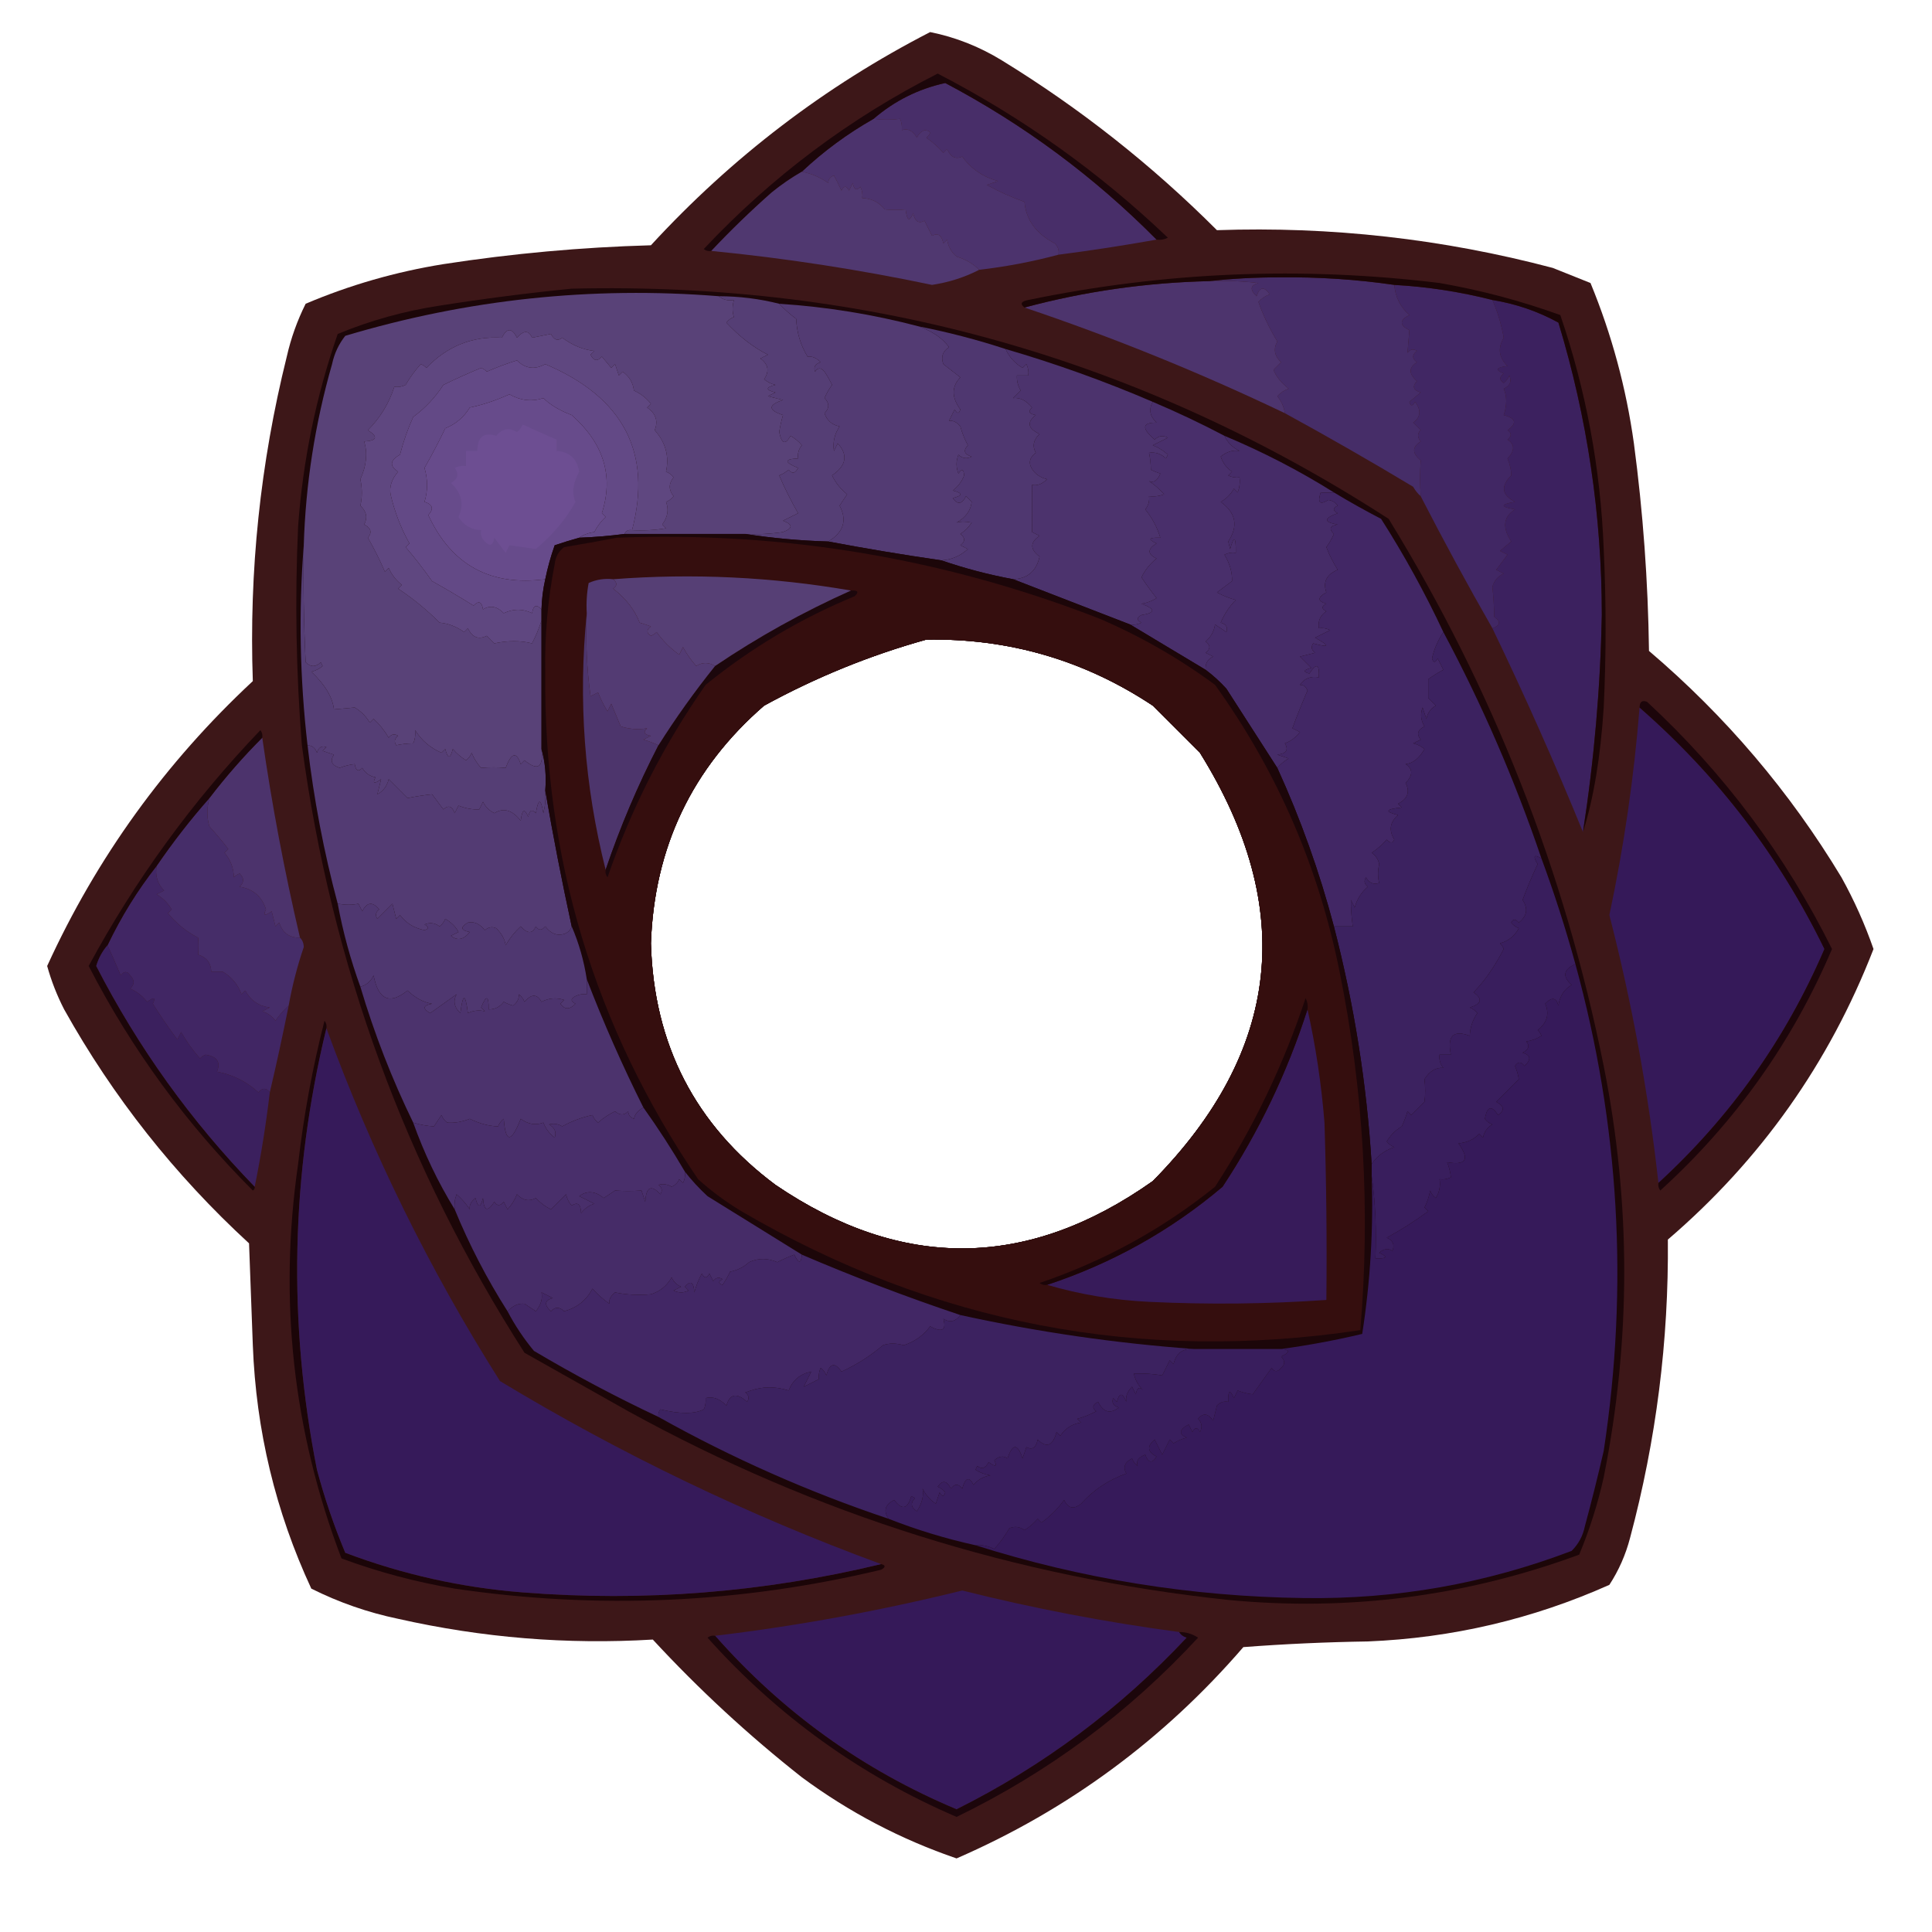 <?xml version="1.0" encoding="UTF-8"?>
<!DOCTYPE svg PUBLIC "-//W3C//DTD SVG 1.1//EN" "http://www.w3.org/Graphics/SVG/1.1/DTD/svg11.dtd">
<svg xmlns="http://www.w3.org/2000/svg" version="1.1" width="100%" height="100%" viewBox="0 0 512 512" style="shape-rendering:geometricPrecision; text-rendering:geometricPrecision; image-rendering:optimizeQuality; fill-rule:evenodd; clip-rule:evenodd" xmlns:xlink="http://www.w3.org/1999/xlink">
<g><path style="opacity:0.963" fill="#360f10" d="M 246.5,8.5 C 253.216,9.852 259.549,12.352 265.5,16C 286.224,28.714 305.224,43.714 322.5,61C 352.676,59.955 382.343,63.288 411.5,71C 414.833,72.333 418.167,73.667 421.5,75C 427.121,88.646 430.954,102.813 433,117.5C 435.423,135.751 436.756,154.084 437,172.5C 457.317,189.806 474.317,209.806 488,232.5C 491.385,238.602 494.218,244.935 496.5,251.5C 484.774,281.726 466.607,307.393 442,328.5C 442.244,355.307 438.911,381.641 432,407.5C 430.828,412.006 428.995,416.173 426.5,420C 406.149,429.087 384.816,434.087 362.5,435C 351.485,435.168 340.485,435.668 329.5,436.5C 308.362,460.987 283.029,479.654 253.5,492.5C 238.702,487.435 225.036,480.268 212.5,471C 198.38,459.88 185.213,447.714 173,434.5C 150.315,435.87 127.815,434.036 105.5,429C 97.48,427.327 89.813,424.66 82.5,421C 73.022,400.584 67.855,379.084 67,356.5C 66.667,347.5 66.333,338.5 66,329.5C 46.294,311.379 29.961,290.712 17,267.5C 15.104,263.811 13.604,259.978 12.5,256C 25.623,227.277 43.79,202.11 67,180.5C 65.979,151.393 68.979,122.726 76,94.5C 77.103,89.628 78.77,84.962 81,80.5C 92.709,75.53 104.876,72.03 117.5,70C 135.724,67.185 154.057,65.518 172.5,65C 193.961,41.673 218.627,22.84 246.5,8.5 Z M 245.5,169.5 C 267.361,169.13 287.361,174.963 305.5,187C 309.667,191.167 313.833,195.333 318,199.5C 343.656,240.724 339.489,278.558 305.5,313C 272.362,336.449 239.028,336.782 205.5,314C 184.244,298.16 173.244,276.827 172.5,250C 173.379,224.577 183.379,203.577 202.5,187C 216.274,179.472 230.607,173.639 245.5,169.5 Z"/></g>
<g><path style="opacity:1" fill="#482e69" d="M 306.5,63.5 C 297.904,65.043 289.237,66.377 280.5,67.5C 280.719,66.325 280.386,65.325 279.5,64.5C 274.563,61.911 271.896,58.244 271.5,53.5C 268.081,52.292 264.747,50.792 261.5,49C 262.5,48.667 263.5,48.333 264.5,48C 260.52,46.913 257.353,44.746 255,41.5C 253.251,42.299 251.918,41.632 251,39.5C 250.667,39.833 250.333,40.167 250,40.5C 248.649,38.981 247.149,37.648 245.5,36.5C 246.894,35.313 246.727,34.647 245,34.5C 244.055,34.905 243.388,35.572 243,36.5C 241.899,34.606 240.566,33.939 239,34.5C 239.077,33.262 238.911,32.262 238.5,31.5C 236.202,31.798 233.869,31.798 231.5,31.5C 237.051,26.725 243.384,23.558 250.5,22C 271.322,32.998 289.989,46.831 306.5,63.5 Z"/></g>
<g><path style="opacity:1" fill="#4c336d" d="M 231.5,31.5 C 233.869,31.798 236.202,31.798 238.5,31.5C 238.911,32.262 239.077,33.262 239,34.5C 240.566,33.939 241.899,34.606 243,36.5C 243.388,35.572 244.055,34.905 245,34.5C 246.727,34.647 246.894,35.313 245.5,36.5C 247.149,37.648 248.649,38.981 250,40.5C 250.333,40.167 250.667,39.833 251,39.5C 251.918,41.632 253.251,42.299 255,41.5C 257.353,44.746 260.52,46.913 264.5,48C 263.5,48.333 262.5,48.667 261.5,49C 264.747,50.792 268.081,52.292 271.5,53.5C 271.896,58.244 274.563,61.911 279.5,64.5C 280.386,65.325 280.719,66.325 280.5,67.5C 273.621,69.342 266.621,70.676 259.5,71.5C 257.879,69.883 255.879,68.716 253.5,68C 252.107,66.829 251.273,65.329 251,63.5C 250.667,63.833 250.333,64.167 250,64.5C 249.558,62.322 248.558,61.655 247,62.5C 246.333,61.167 245.667,59.833 245,58.5C 243.442,59.345 242.442,58.678 242,56.5C 241.026,58.878 240.359,58.544 240,55.5C 238.097,55.694 236.263,55.694 234.5,55.5C 232.929,53.585 230.929,52.585 228.5,52.5C 228.649,51.448 228.483,50.448 228,49.5C 226.984,50.634 226.317,50.301 226,48.5C 225.667,49.167 225.333,49.833 225,50.5C 224.333,49.167 223.667,49.167 223,50.5C 222.369,49.128 221.702,47.795 221,46.5C 219.989,46.892 219.489,47.559 219.5,48.5C 217.338,46.98 215.005,45.98 212.5,45.5C 218.247,40.093 224.58,35.426 231.5,31.5 Z"/></g>
<g><path style="opacity:1" fill="#1c060a" d="M 306.5,63.5 C 289.989,46.831 271.322,32.998 250.5,22C 243.384,23.558 237.051,26.725 231.5,31.5C 224.58,35.426 218.247,40.093 212.5,45.5C 209.732,47.087 207.065,48.92 204.5,51C 198.899,55.953 193.566,61.119 188.5,66.5C 187.761,66.631 187.094,66.464 186.5,66C 204.483,46.85 225.15,31.35 248.5,19.5C 270.92,31.089 291.254,45.589 309.5,63C 308.552,63.483 307.552,63.65 306.5,63.5 Z"/></g>
<g><path style="opacity:1" fill="#503870" d="M 212.5,45.5 C 215.005,45.98 217.338,46.98 219.5,48.5C 219.489,47.559 219.989,46.892 221,46.5C 221.702,47.795 222.369,49.128 223,50.5C 223.667,49.167 224.333,49.167 225,50.5C 225.333,49.833 225.667,49.167 226,48.5C 226.317,50.301 226.984,50.634 228,49.5C 228.483,50.448 228.649,51.448 228.5,52.5C 230.929,52.585 232.929,53.585 234.5,55.5C 236.263,55.694 238.097,55.694 240,55.5C 240.359,58.544 241.026,58.878 242,56.5C 242.442,58.678 243.442,59.345 245,58.5C 245.667,59.833 246.333,61.167 247,62.5C 248.558,61.655 249.558,62.322 250,64.5C 250.333,64.167 250.667,63.833 251,63.5C 251.273,65.329 252.107,66.829 253.5,68C 255.879,68.716 257.879,69.883 259.5,71.5C 255.666,73.48 251.499,74.814 247,75.5C 227.521,71.409 208.021,68.409 188.5,66.5C 193.566,61.119 198.899,55.953 204.5,51C 207.065,48.92 209.732,47.087 212.5,45.5 Z"/></g>
<g><path style="opacity:1" fill="#4d346d" d="M 320.5,74.5 C 324.846,74.334 329.179,74.501 333.5,75C 331.314,75.604 331.148,76.77 333,78.5C 333.833,76 335,75.833 336.5,78C 335.328,78.419 334.328,79.085 333.5,80C 334.665,83.403 336.332,86.903 338.5,90.5C 337.39,92.496 337.724,94.329 339.5,96C 338.833,96.667 338.167,97.333 337.5,98C 338.1,99.676 339.433,101.343 341.5,103C 340.328,103.419 339.328,104.085 338.5,105C 339.582,106.33 340.249,107.83 340.5,109.5C 317.999,98.743 294.999,89.41 271.5,81.5C 287.428,77.225 303.761,74.891 320.5,74.5 Z"/></g>
<g><path style="opacity:1" fill="#462d68" d="M 320.5,74.5 C 326.491,73.834 332.657,73.5 339,73.5C 349.372,73.382 359.539,74.049 369.5,75.5C 369.762,78.691 371.095,81.358 373.5,83.5C 370.833,84.833 370.833,86.167 373.5,87.5C 373.354,89.315 373.188,91.315 373,93.5C 373.718,92.549 374.551,92.383 375.5,93C 374.167,94 374.167,95 375.5,96C 373.285,97.391 373.285,99.057 375.5,101C 374.185,102.395 374.519,103.395 376.5,104C 375.5,104.833 374.5,105.667 373.5,106.5C 373.846,107.696 374.346,107.696 375,106.5C 376.691,108.709 376.524,110.542 374.5,112C 375.167,112.667 375.833,113.333 376.5,114C 375.576,114.85 375.576,115.85 376.5,117C 374.175,118.452 374.175,120.119 376.5,122C 376.283,125.225 376.283,128.391 376.5,131.5C 375.733,130.828 375.066,129.995 374.5,129C 363.256,122.237 351.923,115.737 340.5,109.5C 340.249,107.83 339.582,106.33 338.5,105C 339.328,104.085 340.328,103.419 341.5,103C 339.433,101.343 338.1,99.676 337.5,98C 338.167,97.333 338.833,96.667 339.5,96C 337.724,94.329 337.39,92.496 338.5,90.5C 336.332,86.903 334.665,83.403 333.5,80C 334.328,79.085 335.328,78.419 336.5,78C 335,75.833 333.833,76 333,78.5C 331.148,76.77 331.314,75.604 333.5,75C 329.179,74.501 324.846,74.334 320.5,74.5 Z"/></g>
<g><path style="opacity:1" fill="#412764" d="M 369.5,75.5 C 378.307,75.996 386.974,77.329 395.5,79.5C 396.88,82.647 397.88,85.98 398.5,89.5C 396.862,92.27 397.195,94.77 399.5,97C 396.456,97.359 396.122,98.025 398.5,99C 397.289,99.893 397.289,100.726 398.5,101.5C 399.192,100.975 399.692,100.308 400,99.5C 400.658,101.108 400.158,102.275 398.5,103C 399.378,105.077 399.378,107.41 398.5,110C 401.763,110.869 402.096,112.203 399.5,114C 400.641,114.741 400.641,115.575 399.5,116.5C 401.475,117.788 401.475,119.455 399.5,121.5C 400.165,123.101 400.499,124.601 400.5,126C 397.629,128.84 397.963,131.174 401.5,133C 397.5,133.667 397.5,134.333 401.5,135C 398.384,136.952 398.051,139.785 400.5,143.5C 399.5,144.333 398.5,145.167 397.5,146C 398.167,146.333 398.833,146.667 399.5,147C 398.364,148.53 397.364,149.863 396.5,151C 397.167,151.333 397.833,151.667 398.5,152C 396.968,152.7 395.968,153.866 395.5,155.5C 395.778,158.067 395.944,160.733 396,163.5C 397.795,164.719 397.628,165.719 395.5,166.5C 388.916,155.001 382.583,143.334 376.5,131.5C 376.283,128.391 376.283,125.225 376.5,122C 374.175,120.119 374.175,118.452 376.5,117C 375.576,115.85 375.576,114.85 376.5,114C 375.833,113.333 375.167,112.667 374.5,112C 376.524,110.542 376.691,108.709 375,106.5C 374.346,107.696 373.846,107.696 373.5,106.5C 374.5,105.667 375.5,104.833 376.5,104C 374.519,103.395 374.185,102.395 375.5,101C 373.285,99.057 373.285,97.391 375.5,96C 374.167,95 374.167,94 375.5,93C 374.551,92.383 373.718,92.549 373,93.5C 373.188,91.315 373.354,89.315 373.5,87.5C 370.833,86.167 370.833,84.833 373.5,83.5C 371.095,81.358 369.762,78.691 369.5,75.5 Z"/></g>
<g><path style="opacity:1" fill="#1c0608" d="M 151.5,76.5 C 230.028,74.625 302.195,94.959 368,137.5C 395.624,182.419 414.624,230.752 425,282.5C 432.253,318.842 432.253,355.176 425,391.5C 423.425,398.556 421.259,405.389 418.5,412C 388.444,423.064 357.444,427.064 325.5,424C 269.174,418.003 216.174,401.336 166.5,374C 157.333,368.833 148.167,363.667 139,358.5C 107.474,309.261 87.807,255.594 80,197.5C 78.456,178.195 78.123,158.862 79,139.5C 80.264,122.012 83.764,105.012 89.5,88.5C 98.186,84.912 107.186,82.412 116.5,81C 128.275,79.149 139.942,77.649 151.5,76.5 Z M 245.5,169.5 C 230.607,173.639 216.274,179.472 202.5,187C 183.379,203.577 173.379,224.577 172.5,250C 173.244,276.827 184.244,298.16 205.5,314C 239.028,336.782 272.362,336.449 305.5,313C 339.489,278.558 343.656,240.724 318,199.5C 313.833,195.333 309.667,191.167 305.5,187C 287.361,174.963 267.361,169.13 245.5,169.5 Z"/></g>
<g><path style="opacity:1" fill="#594278" d="M 190.5,78.5 C 191.568,79.434 192.901,79.768 194.5,79.5C 194.034,81.201 194.034,82.701 194.5,84C 193.692,84.308 193.025,84.808 192.5,85.5C 195.988,89.229 199.655,92.063 203.5,94C 202.833,94.333 202.167,94.667 201.5,95C 203.62,96.523 203.953,98.356 202.5,100.5C 203.376,101.251 204.376,101.751 205.5,102C 202.833,102.667 202.833,103.333 205.5,104C 204.833,104.333 204.167,104.667 203.5,105C 204.833,105.333 206.167,105.667 207.5,106C 203.5,107.333 203.5,108.667 207.5,110C 207.056,111.533 206.723,113.033 206.5,114.5C 207.14,117.648 208.14,117.981 209.5,115.5C 210.646,116.145 211.646,116.978 212.5,118C 211.663,119.011 211.33,120.178 211.5,121.5C 207.764,121.66 207.764,122.493 211.5,124C 210.747,125.487 209.914,125.654 209,124.5C 208.25,125.126 207.416,125.626 206.5,126C 207.874,129.243 209.54,132.577 211.5,136C 210.167,136.667 208.833,137.333 207.5,138C 210.167,139 210.167,140 207.5,141C 204.183,141.498 200.85,141.665 197.5,141.5C 186.833,141.5 176.167,141.5 165.5,141.5C 165.842,140.662 166.508,140.328 167.5,140.5C 170.518,140.665 173.518,140.498 176.5,140C 176.167,139.667 175.833,139.333 175.5,139C 176.952,137.042 177.285,135.042 176.5,133C 177.308,132.692 177.975,132.192 178.5,131.5C 177.167,129.833 177.167,128.167 178.5,126.5C 177.975,125.808 177.308,125.308 176.5,125C 177.397,120.927 176.397,117.26 173.5,114C 174.475,111.588 173.808,109.588 171.5,108C 171.833,107.667 172.167,107.333 172.5,107C 171.271,105.471 169.771,104.304 168,103.5C 167.74,101.382 166.74,99.716 165,98.5C 164.667,98.833 164.333,99.167 164,99.5C 163.667,98.5 163.333,97.5 163,96.5C 162.667,96.833 162.333,97.167 162,97.5C 161.167,96.5 160.333,95.5 159.5,94.5C 158.325,95.855 157.325,95.688 156.5,94C 156.833,93.667 157.167,93.333 157.5,93C 154.565,92.692 151.732,91.525 149,89.5C 147.853,90.458 146.853,90.125 146,88.5C 144.333,88.833 142.667,89.167 141,89.5C 140.125,87.487 138.791,87.487 137,89.5C 135.667,86.833 134.333,86.833 133,89.5C 125.202,89.056 118.536,91.723 113,97.5C 112.586,97.043 112.086,96.709 111.5,96.5C 109.973,98.193 108.64,100.027 107.5,102C 106.552,102.483 105.552,102.649 104.5,102.5C 103.107,106.869 100.773,110.702 97.5,114C 100.276,115.779 99.943,116.779 96.5,117C 97.462,120.061 97.129,123.394 95.5,127C 96.022,129.481 96.022,131.814 95.5,134C 97.146,135.555 97.479,137.221 96.5,139C 98.335,139.928 98.668,141.094 97.5,142.5C 99.147,145.392 100.647,148.392 102,151.5C 102.333,151.167 102.667,150.833 103,150.5C 103.785,152.286 104.951,153.786 106.5,155C 106.167,155.333 105.833,155.667 105.5,156C 109.451,158.614 113.117,161.614 116.5,165C 118.777,165.208 120.943,166.042 123,167.5C 123.333,167.167 123.667,166.833 124,166.5C 125.144,168.917 126.81,169.584 129,168.5C 129.667,169.167 130.333,169.833 131,170.5C 134.616,169.724 137.95,169.724 141,170.5C 142.019,168.498 142.852,166.498 143.5,164.5C 143.5,175.833 143.5,187.167 143.5,198.5C 144.046,203.406 142.546,204.406 139,201.5C 138.667,201.833 138.333,202.167 138,202.5C 136.873,199.093 135.54,199.426 134,203.5C 131.903,203.306 129.737,203.306 127.5,203.5C 126.416,202.335 125.583,201.002 125,199.5C 124.692,200.308 124.192,200.975 123.5,201.5C 122.186,200.687 121.019,199.687 120,198.5C 119.333,201.167 118.667,201.167 118,198.5C 117.667,198.833 117.333,199.167 117,199.5C 114.053,198.219 111.719,196.219 110,193.5C 110.148,194.825 109.982,195.992 109.5,197C 107.82,197.034 106.32,197.201 105,197.5C 104.383,196.551 104.549,195.718 105.5,195C 104.551,194.383 103.718,194.549 103,195.5C 101.915,193.627 100.582,191.96 99,190.5C 98.667,190.833 98.333,191.167 98,191.5C 97,189.833 95.667,188.5 94,187.5C 92.167,187.667 90.333,187.833 88.5,188C 88.132,184.78 86.132,181.446 82.5,178C 83.624,177.751 84.624,177.251 85.5,176.5C 85.333,176.167 85.167,175.833 85,175.5C 83.667,176.833 82.333,176.833 81,175.5C 80.5,165.172 80.334,154.839 80.5,144.5C 80.996,128.197 83.496,112.197 88,96.5C 88.598,93.692 89.765,91.192 91.5,89C 123.837,79.314 156.837,75.814 190.5,78.5 Z"/></g>
<g><path style="opacity:1" fill="#553e75" d="M 190.5,78.5 C 195.956,78.518 201.289,79.185 206.5,80.5C 207.833,81.933 209.333,83.267 211,84.5C 211.156,88.134 212.156,91.467 214,94.5C 215.281,94.381 216.448,94.881 217.5,96C 216.044,96.423 215.544,97.256 216,98.5C 216.741,97.359 217.575,97.359 218.5,98.5C 219.262,99.628 219.929,100.795 220.5,102C 219.707,103.085 219.04,104.252 218.5,105.5C 219.833,106.833 219.833,108.167 218.5,109.5C 219.145,111.432 220.479,112.599 222.5,113C 221.158,115.015 220.658,117.182 221,119.5C 221.333,118.833 221.667,118.167 222,117.5C 224.8,120.549 224.3,123.382 220.5,126C 221.453,127.955 222.787,129.622 224.5,131C 223.833,132 223.167,133 222.5,134C 224.56,137.896 223.56,141.062 219.5,143.5C 211.98,143.283 204.646,142.616 197.5,141.5C 200.85,141.665 204.183,141.498 207.5,141C 210.167,140 210.167,139 207.5,138C 208.833,137.333 210.167,136.667 211.5,136C 209.54,132.577 207.874,129.243 206.5,126C 207.416,125.626 208.25,125.126 209,124.5C 209.914,125.654 210.747,125.487 211.5,124C 207.764,122.493 207.764,121.66 211.5,121.5C 211.33,120.178 211.663,119.011 212.5,118C 211.646,116.978 210.646,116.145 209.5,115.5C 208.14,117.981 207.14,117.648 206.5,114.5C 206.723,113.033 207.056,111.533 207.5,110C 203.5,108.667 203.5,107.333 207.5,106C 206.167,105.667 204.833,105.333 203.5,105C 204.167,104.667 204.833,104.333 205.5,104C 202.833,103.333 202.833,102.667 205.5,102C 204.376,101.751 203.376,101.251 202.5,100.5C 203.953,98.356 203.62,96.523 201.5,95C 202.167,94.667 202.833,94.333 203.5,94C 199.655,92.063 195.988,89.229 192.5,85.5C 193.025,84.808 193.692,84.308 194.5,84C 194.034,82.701 194.034,81.201 194.5,79.5C 192.901,79.768 191.568,79.434 190.5,78.5 Z"/></g>
<g><path style="opacity:1" fill="#533b73" d="M 206.5,80.5 C 219.058,81.315 231.391,83.315 243.5,86.5C 247.097,87.791 249.764,89.624 251.5,92C 249.789,93.133 249.289,94.633 250,96.5C 251.5,97.667 253,98.833 254.5,100C 252.143,102.461 252.143,105.294 254.5,108.5C 254.154,109.696 253.654,109.696 253,108.5C 252.5,109.5 252,110.5 251.5,111.5C 252.616,111.402 253.616,111.902 254.5,113C 254.975,114.763 255.642,116.43 256.5,118C 255.185,119.395 255.519,120.395 257.5,121C 256.216,121.684 255.049,121.517 254,120.5C 253.333,122.167 253.333,123.833 254,125.5C 254.889,124.112 255.389,124.278 255.5,126C 254.899,127.605 253.899,128.938 252.5,130C 255.167,130.667 255.167,131.333 252.5,132C 253.749,133.824 254.915,133.657 256,131.5C 256.5,132 257,132.5 257.5,133C 257.27,135.286 255.937,137.119 253.5,138.5C 254.664,138.165 255.997,138.165 257.5,138.5C 256.737,139.719 255.737,140.719 254.5,141.5C 255.833,142.5 255.833,143.5 254.5,144.5C 255.167,144.833 255.833,145.167 256.5,145.5C 254.488,147.341 252.155,148.341 249.5,148.5C 239.337,147.028 229.337,145.362 219.5,143.5C 223.56,141.062 224.56,137.896 222.5,134C 223.167,133 223.833,132 224.5,131C 222.787,129.622 221.453,127.955 220.5,126C 224.3,123.382 224.8,120.549 222,117.5C 221.667,118.167 221.333,118.833 221,119.5C 220.658,117.182 221.158,115.015 222.5,113C 220.479,112.599 219.145,111.432 218.5,109.5C 219.833,108.167 219.833,106.833 218.5,105.5C 219.04,104.252 219.707,103.085 220.5,102C 219.929,100.795 219.262,99.628 218.5,98.5C 217.575,97.359 216.741,97.359 216,98.5C 215.544,97.256 216.044,96.423 217.5,96C 216.448,94.881 215.281,94.381 214,94.5C 212.156,91.467 211.156,88.134 211,84.5C 209.333,83.267 207.833,81.933 206.5,80.5 Z"/></g>
<g><path style="opacity:1" fill="#3c215f" d="M 395.5,79.5 C 401.719,80.509 407.552,82.509 413,85.5C 420.655,110.753 424.489,136.586 424.5,163C 424.121,182.288 422.454,201.455 419.5,220.5C 412.104,202.363 404.104,184.363 395.5,166.5C 397.628,165.719 397.795,164.719 396,163.5C 395.944,160.733 395.778,158.067 395.5,155.5C 395.968,153.866 396.968,152.7 398.5,152C 397.833,151.667 397.167,151.333 396.5,151C 397.364,149.863 398.364,148.53 399.5,147C 398.833,146.667 398.167,146.333 397.5,146C 398.5,145.167 399.5,144.333 400.5,143.5C 398.051,139.785 398.384,136.952 401.5,135C 397.5,134.333 397.5,133.667 401.5,133C 397.963,131.174 397.629,128.84 400.5,126C 400.499,124.601 400.165,123.101 399.5,121.5C 401.475,119.455 401.475,117.788 399.5,116.5C 400.641,115.575 400.641,114.741 399.5,114C 402.096,112.203 401.763,110.869 398.5,110C 399.378,107.41 399.378,105.077 398.5,103C 400.158,102.275 400.658,101.108 400,99.5C 399.692,100.308 399.192,100.975 398.5,101.5C 397.289,100.726 397.289,99.893 398.5,99C 396.122,98.025 396.456,97.359 399.5,97C 397.195,94.77 396.862,92.27 398.5,89.5C 397.88,85.98 396.88,82.647 395.5,79.5 Z"/></g>
<g><path style="opacity:1" fill="#5f4780" d="M 167.5,140.5 C 172.883,119.947 165.217,105.28 144.5,96.5C 141.709,98.04 139.209,97.706 137,95.5C 134.282,96.347 131.616,97.347 129,98.5C 128.586,98.043 128.086,97.709 127.5,97.5C 124.09,98.911 120.757,100.411 117.5,102C 115.355,105.312 112.688,108.146 109.5,110.5C 108.048,113.737 106.881,117.07 106,120.5C 103.332,121.98 103.165,123.48 105.5,125C 103.819,126.945 103.152,128.945 103.5,131C 104.562,135.598 106.229,139.932 108.5,144C 108.167,144.333 107.833,144.667 107.5,145C 109.699,147.531 112.032,150.531 114.5,154C 118.213,156.073 121.88,158.239 125.5,160.5C 126.842,159.098 127.676,159.431 128,161.5C 129.868,160.335 131.702,160.668 133.5,162.5C 136.047,161.289 138.547,161.289 141,162.5C 141.342,160.381 142.175,160.047 143.5,161.5C 143.5,162.5 143.5,163.5 143.5,164.5C 142.852,166.498 142.019,168.498 141,170.5C 137.95,169.724 134.616,169.724 131,170.5C 130.333,169.833 129.667,169.167 129,168.5C 126.81,169.584 125.144,168.917 124,166.5C 123.667,166.833 123.333,167.167 123,167.5C 120.943,166.042 118.777,165.208 116.5,165C 113.117,161.614 109.451,158.614 105.5,156C 105.833,155.667 106.167,155.333 106.5,155C 104.951,153.786 103.785,152.286 103,150.5C 102.667,150.833 102.333,151.167 102,151.5C 100.647,148.392 99.147,145.392 97.5,142.5C 98.668,141.094 98.335,139.928 96.5,139C 97.479,137.221 97.146,135.555 95.5,134C 96.022,131.814 96.022,129.481 95.5,127C 97.129,123.394 97.462,120.061 96.5,117C 99.943,116.779 100.276,115.779 97.5,114C 100.773,110.702 103.107,106.869 104.5,102.5C 105.552,102.649 106.552,102.483 107.5,102C 108.64,100.027 109.973,98.193 111.5,96.5C 112.086,96.709 112.586,97.043 113,97.5C 118.536,91.723 125.202,89.056 133,89.5C 134.333,86.833 135.667,86.833 137,89.5C 138.791,87.487 140.125,87.487 141,89.5C 142.667,89.167 144.333,88.833 146,88.5C 146.853,90.125 147.853,90.458 149,89.5C 151.732,91.525 154.565,92.692 157.5,93C 157.167,93.333 156.833,93.667 156.5,94C 157.325,95.688 158.325,95.855 159.5,94.5C 160.333,95.5 161.167,96.5 162,97.5C 162.333,97.167 162.667,96.833 163,96.5C 163.333,97.5 163.667,98.5 164,99.5C 164.333,99.167 164.667,98.833 165,98.5C 166.74,99.716 167.74,101.382 168,103.5C 169.771,104.304 171.271,105.471 172.5,107C 172.167,107.333 171.833,107.667 171.5,108C 173.808,109.588 174.475,111.588 173.5,114C 176.397,117.26 177.397,120.927 176.5,125C 177.308,125.308 177.975,125.808 178.5,126.5C 177.167,128.167 177.167,129.833 178.5,131.5C 177.975,132.192 177.308,132.692 176.5,133C 177.285,135.042 176.952,137.042 175.5,139C 175.833,139.333 176.167,139.667 176.5,140C 173.518,140.498 170.518,140.665 167.5,140.5 Z"/></g>
<g><path style="opacity:1" fill="#4f3770" d="M 243.5,86.5 C 251.327,88.04 258.994,90.04 266.5,92.5C 267.451,94.62 268.951,96.286 271,97.5C 271.333,97.167 271.667,96.833 272,96.5C 272.483,97.448 272.649,98.448 272.5,99.5C 271.5,99.5 270.5,99.5 269.5,99.5C 269.421,100.93 269.754,102.264 270.5,103.5C 269.833,104.167 269.167,104.833 268.5,105.5C 270.271,105.28 271.938,106.113 273.5,108C 272.366,109.016 272.699,109.683 274.5,110C 272.044,111.913 272.378,113.579 275.5,115C 273.854,116.555 273.521,118.221 274.5,120C 272.411,121.572 272.411,123.405 274.5,125.5C 275.376,126.251 276.376,126.751 277.5,127C 276.159,128.295 274.826,128.795 273.5,128.5C 273.534,132.636 273.534,136.803 273.5,141C 274.167,141.333 274.833,141.667 275.5,142C 272.921,143.729 272.921,145.562 275.5,147.5C 274.664,151.341 272.331,153.341 268.5,153.5C 261.946,152.279 255.612,150.613 249.5,148.5C 252.155,148.341 254.488,147.341 256.5,145.5C 255.833,145.167 255.167,144.833 254.5,144.5C 255.833,143.5 255.833,142.5 254.5,141.5C 255.737,140.719 256.737,139.719 257.5,138.5C 255.997,138.165 254.664,138.165 253.5,138.5C 255.937,137.119 257.27,135.286 257.5,133C 257,132.5 256.5,132 256,131.5C 254.915,133.657 253.749,133.824 252.5,132C 255.167,131.333 255.167,130.667 252.5,130C 253.899,128.938 254.899,127.605 255.5,126C 255.389,124.278 254.889,124.112 254,125.5C 253.333,123.833 253.333,122.167 254,120.5C 255.049,121.517 256.216,121.684 257.5,121C 255.519,120.395 255.185,119.395 256.5,118C 255.642,116.43 254.975,114.763 254.5,113C 253.616,111.902 252.616,111.402 251.5,111.5C 252,110.5 252.5,109.5 253,108.5C 253.654,109.696 254.154,109.696 254.5,108.5C 252.143,105.294 252.143,102.461 254.5,100C 253,98.833 251.5,97.667 250,96.5C 249.289,94.633 249.789,93.133 251.5,92C 249.764,89.624 247.097,87.791 243.5,86.5 Z"/></g>
<g><path style="opacity:1" fill="#4c336d" d="M 266.5,92.5 C 279.809,96.38 292.809,101.047 305.5,106.5C 304.368,108.467 304.701,110.3 306.5,112C 302.639,111.995 302.473,113.495 306,116.5C 307.049,115.483 308.216,115.316 309.5,116C 308.167,116.667 306.833,117.333 305.5,118C 307.002,118.583 308.335,119.416 309.5,120.5C 309.333,120.833 309.167,121.167 309,121.5C 307.663,120.235 306.163,119.735 304.5,120C 304.799,121.32 304.966,122.82 305,124.5C 305.92,124.93 306.753,125.264 307.5,125.5C 306.758,127.35 305.758,128.016 304.5,127.5C 305.981,128.48 307.315,129.647 308.5,131C 307.207,131.49 305.873,131.657 304.5,131.5C 304.67,132.822 304.337,133.989 303.5,135C 305.341,137.257 306.674,139.757 307.5,142.5C 304.402,142.413 304.068,142.913 306.5,144C 304.043,145.512 304.043,146.846 306.5,148C 304.787,149.378 303.453,151.045 302.5,153C 303.742,154.875 305.076,156.709 306.5,158.5C 305.271,159.281 303.938,159.781 302.5,160C 306.272,161.389 306.272,162.389 302.5,163C 301.167,163.667 301.167,164.333 302.5,165C 301.552,165.483 300.552,165.649 299.5,165.5C 289.091,161.479 278.758,157.479 268.5,153.5C 272.331,153.341 274.664,151.341 275.5,147.5C 272.921,145.562 272.921,143.729 275.5,142C 274.833,141.667 274.167,141.333 273.5,141C 273.534,136.803 273.534,132.636 273.5,128.5C 274.826,128.795 276.159,128.295 277.5,127C 276.376,126.751 275.376,126.251 274.5,125.5C 272.411,123.405 272.411,121.572 274.5,120C 273.521,118.221 273.854,116.555 275.5,115C 272.378,113.579 272.044,111.913 274.5,110C 272.699,109.683 272.366,109.016 273.5,108C 271.938,106.113 270.271,105.28 268.5,105.5C 269.167,104.833 269.833,104.167 270.5,103.5C 269.754,102.264 269.421,100.93 269.5,99.5C 270.5,99.5 271.5,99.5 272.5,99.5C 272.649,98.448 272.483,97.448 272,96.5C 271.667,96.833 271.333,97.167 271,97.5C 268.951,96.286 267.451,94.62 266.5,92.5 Z"/></g>
<g><path style="opacity:1" fill="#634986" d="M 167.5,140.5 C 166.508,140.328 165.842,140.662 165.5,141.5C 161.519,142.021 157.519,142.354 153.5,142.5C 154.609,141.71 155.942,141.21 157.5,141C 158.257,139.488 159.257,138.154 160.5,137C 160.167,136.667 159.833,136.333 159.5,136C 162.663,126.165 159.997,117.498 151.5,110C 148.242,108.749 145.742,107.249 144,105.5C 140.959,106.504 137.959,106.17 135,104.5C 131.335,106.153 127.835,107.319 124.5,108C 122.938,110.563 120.772,112.396 118,113.5C 116.307,117.051 114.474,120.551 112.5,124C 113.397,127.118 113.397,130.118 112.5,133C 114.689,133.677 115.022,134.844 113.5,136.5C 119.631,149.734 129.964,155.4 144.5,153.5C 143.908,156.127 143.575,158.794 143.5,161.5C 142.175,160.047 141.342,160.381 141,162.5C 138.547,161.289 136.047,161.289 133.5,162.5C 131.702,160.668 129.868,160.335 128,161.5C 127.676,159.431 126.842,159.098 125.5,160.5C 121.88,158.239 118.213,156.073 114.5,154C 112.032,150.531 109.699,147.531 107.5,145C 107.833,144.667 108.167,144.333 108.5,144C 106.229,139.932 104.562,135.598 103.5,131C 103.152,128.945 103.819,126.945 105.5,125C 103.165,123.48 103.332,121.98 106,120.5C 106.881,117.07 108.048,113.737 109.5,110.5C 112.688,108.146 115.355,105.312 117.5,102C 120.757,100.411 124.09,98.911 127.5,97.5C 128.086,97.709 128.586,98.043 129,98.5C 131.616,97.347 134.282,96.347 137,95.5C 139.209,97.706 141.709,98.04 144.5,96.5C 165.217,105.28 172.883,119.947 167.5,140.5 Z"/></g>
<g><path style="opacity:1" fill="#674b8b" d="M 153.5,142.5 C 151.321,143.103 149.154,143.77 147,144.5C 145.953,147.466 145.119,150.466 144.5,153.5C 129.964,155.4 119.631,149.734 113.5,136.5C 115.022,134.844 114.689,133.677 112.5,133C 113.397,130.118 113.397,127.118 112.5,124C 114.474,120.551 116.307,117.051 118,113.5C 120.772,112.396 122.938,110.563 124.5,108C 127.835,107.319 131.335,106.153 135,104.5C 137.959,106.17 140.959,106.504 144,105.5C 145.742,107.249 148.242,108.749 151.5,110C 159.997,117.498 162.663,126.165 159.5,136C 159.833,136.333 160.167,136.667 160.5,137C 159.257,138.154 158.257,139.488 157.5,141C 155.942,141.21 154.609,141.71 153.5,142.5 Z"/></g>
<g><path style="opacity:1" fill="#492f6b" d="M 305.5,106.5 C 312.019,109.261 318.352,112.261 324.5,115.5C 325.292,117.257 326.625,118.591 328.5,119.5C 326.799,119.19 325.132,119.69 323.5,121C 324.061,122.676 325.061,124.009 326.5,125C 326.167,125.333 325.833,125.667 325.5,126C 326.448,126.483 327.448,126.649 328.5,126.5C 328.657,127.873 328.49,129.207 328,130.5C 327.667,130.167 327.333,129.833 327,129.5C 326.167,131 325,132.167 323.5,133C 327.543,135.919 328.21,139.419 325.5,143.5C 325.667,144.167 325.833,144.833 326,145.5C 327.043,141.774 327.543,142.107 327.5,146.5C 326.448,146.351 325.448,146.517 324.5,147C 325.913,149.387 326.58,151.72 326.5,154C 325.167,155 323.833,156 322.5,157C 324.087,157.862 325.754,158.529 327.5,159C 325.807,160.713 324.474,162.713 323.5,165C 324.956,165.423 325.456,166.256 325,167.5C 324,166.833 323,166.167 322,165.5C 321.727,167.329 320.893,168.829 319.5,170C 320.833,171 320.833,172 319.5,173C 320.167,173.333 320.833,173.667 321.5,174C 320.027,174.71 319.36,175.876 319.5,177.5C 312.798,173.485 306.131,169.485 299.5,165.5C 300.552,165.649 301.552,165.483 302.5,165C 301.167,164.333 301.167,163.667 302.5,163C 306.272,162.389 306.272,161.389 302.5,160C 303.938,159.781 305.271,159.281 306.5,158.5C 305.076,156.709 303.742,154.875 302.5,153C 303.453,151.045 304.787,149.378 306.5,148C 304.043,146.846 304.043,145.512 306.5,144C 304.068,142.913 304.402,142.413 307.5,142.5C 306.674,139.757 305.341,137.257 303.5,135C 304.337,133.989 304.67,132.822 304.5,131.5C 305.873,131.657 307.207,131.49 308.5,131C 307.315,129.647 305.981,128.48 304.5,127.5C 305.758,128.016 306.758,127.35 307.5,125.5C 306.753,125.264 305.92,124.93 305,124.5C 304.966,122.82 304.799,121.32 304.5,120C 306.163,119.735 307.663,120.235 309,121.5C 309.167,121.167 309.333,120.833 309.5,120.5C 308.335,119.416 307.002,118.583 305.5,118C 306.833,117.333 308.167,116.667 309.5,116C 308.216,115.316 307.049,115.483 306,116.5C 302.473,113.495 302.639,111.995 306.5,112C 304.701,110.3 304.368,108.467 305.5,106.5 Z"/></g>
<g><path style="opacity:1" fill="#1b0506" d="M 419.5,220.5 C 422.454,201.455 424.121,182.288 424.5,163C 424.489,136.586 420.655,110.753 413,85.5C 407.552,82.509 401.719,80.509 395.5,79.5C 386.974,77.329 378.307,75.996 369.5,75.5C 359.539,74.049 349.372,73.382 339,73.5C 332.657,73.5 326.491,73.834 320.5,74.5C 303.761,74.891 287.428,77.225 271.5,81.5C 270.249,80.528 270.582,79.861 272.5,79.5C 308.579,72.032 344.912,70.532 381.5,75C 392.444,76.902 403.11,79.736 413.5,83.5C 420.343,103.552 424.176,124.219 425,145.5C 425.667,159.5 425.667,173.5 425,187.5C 424.148,200.673 422.315,211.673 419.5,220.5 Z"/></g>
<g><path style="opacity:1" fill="#6d4e92" d="M 138.5,112.5 C 141.524,113.877 144.524,115.21 147.5,116.5C 147.5,117.5 147.5,118.5 147.5,119.5C 150.9,119.731 152.9,121.564 153.5,125C 151.821,127.972 151.488,130.639 152.5,133C 150.061,137.493 146.561,141.66 142,145.5C 139.667,145.167 137.333,144.833 135,144.5C 134.667,145.167 134.333,145.833 134,146.5C 133,145.167 132,143.833 131,142.5C 130.676,144.569 129.842,144.902 128.5,143.5C 127.614,142.675 127.281,141.675 127.5,140.5C 124.892,140.394 122.892,139.228 121.5,137C 123.039,133.658 122.373,130.658 119.5,128C 121.394,126.921 121.727,125.587 120.5,124C 121.448,123.517 122.448,123.351 123.5,123.5C 123.5,122.167 123.5,120.833 123.5,119.5C 124.5,119.5 125.5,119.5 126.5,119.5C 126.537,115.775 128.204,114.442 131.5,115.5C 133.122,113.561 134.956,113.228 137,114.5C 137.717,113.956 138.217,113.289 138.5,112.5 Z"/></g>
<g><path style="opacity:1" fill="#462c68" d="M 324.5,115.5 C 334.645,119.738 344.312,124.738 353.5,130.5C 352.451,130.598 351.285,130.598 350,130.5C 349.095,133.232 349.762,133.899 352,132.5C 353.059,132.63 353.892,133.13 354.5,134C 353.167,134.667 353.167,135.333 354.5,136C 350.728,137.389 350.728,138.389 354.5,139C 352.431,139.324 352.098,140.158 353.5,141.5C 352.96,142.748 352.293,143.915 351.5,145C 352.206,146.91 353.206,148.91 354.5,151C 351.532,152.263 350.532,154.263 351.5,157C 349.109,158.309 349.109,159.309 351.5,160C 350.167,160.667 350.167,161.333 351.5,162C 349.893,163.049 349.227,164.549 349.5,166.5C 350.552,166.351 351.552,166.517 352.5,167C 351.167,167.667 349.833,168.333 348.5,169C 352.531,171.206 352.364,171.706 348,170.5C 347.383,171.449 347.549,172.282 348.5,173C 347.167,173.333 345.833,173.667 344.5,174C 345.5,175 346.5,176 347.5,177C 345.405,177.556 345.238,178.056 347,178.5C 348.892,175.61 349.725,175.944 349.5,179.5C 347.335,179.116 345.668,179.783 344.5,181.5C 345.441,181.489 346.108,181.989 346.5,183C 345.063,186.316 343.73,189.65 342.5,193C 343.167,193.333 343.833,193.667 344.5,194C 343.449,195.385 342.116,196.385 340.5,197C 341.552,198.716 340.886,199.716 338.5,200C 339.5,200.333 340.5,200.667 341.5,201C 340.309,201.698 339.309,202.531 338.5,203.5C 334.024,196.565 329.524,189.565 325,182.5C 323.296,180.627 321.463,178.96 319.5,177.5C 319.36,175.876 320.027,174.71 321.5,174C 320.833,173.667 320.167,173.333 319.5,173C 320.833,172 320.833,171 319.5,170C 320.893,168.829 321.727,167.329 322,165.5C 323,166.167 324,166.833 325,167.5C 325.456,166.256 324.956,165.423 323.5,165C 324.474,162.713 325.807,160.713 327.5,159C 325.754,158.529 324.087,157.862 322.5,157C 323.833,156 325.167,155 326.5,154C 326.58,151.72 325.913,149.387 324.5,147C 325.448,146.517 326.448,146.351 327.5,146.5C 327.543,142.107 327.043,141.774 326,145.5C 325.833,144.833 325.667,144.167 325.5,143.5C 328.21,139.419 327.543,135.919 323.5,133C 325,132.167 326.167,131 327,129.5C 327.333,129.833 327.667,130.167 328,130.5C 328.49,129.207 328.657,127.873 328.5,126.5C 327.448,126.649 326.448,126.483 325.5,126C 325.833,125.667 326.167,125.333 326.5,125C 325.061,124.009 324.061,122.676 323.5,121C 325.132,119.69 326.799,119.19 328.5,119.5C 326.625,118.591 325.292,117.257 324.5,115.5 Z"/></g>
<g><path style="opacity:1" fill="#422765" d="M 353.5,130.5 C 357.559,132.948 361.725,135.281 366,137.5C 372.159,147.153 377.659,157.153 382.5,167.5C 381.005,169.797 380.005,172.13 379.5,174.5C 379.846,175.696 380.346,175.696 381,174.5C 381.5,175.5 382,176.5 382.5,177.5C 381.092,178.243 379.759,179.077 378.5,180C 378.5,181.667 378.5,183.333 378.5,185C 379.167,185.667 379.833,186.333 380.5,187C 379.151,187.772 378.318,188.939 378,190.5C 377.667,189.5 377.333,188.5 377,187.5C 376.349,189.235 376.515,190.902 377.5,192.5C 375.665,193.428 375.332,194.594 376.5,196C 375.833,196.333 375.167,196.667 374.5,197C 375.624,197.249 376.624,197.749 377.5,198.5C 376.145,200.929 374.478,202.262 372.5,202.5C 374.475,203.788 374.475,205.455 372.5,207.5C 373.713,209.851 373.047,211.684 370.5,213C 370.833,213.333 371.167,213.667 371.5,214C 367.148,214.419 366.815,215.086 370.5,216C 368.327,217.865 367.993,220.031 369.5,222.5C 369.062,223.506 368.396,223.506 367.5,222.5C 366.315,223.853 364.981,225.02 363.5,226C 364.574,226.739 365.241,227.739 365.5,229C 365.087,230.796 365.087,232.463 365.5,234C 364.004,234.507 362.837,234.007 362,232.5C 361.383,233.449 361.549,234.282 362.5,235C 360.789,236.435 359.622,238.269 359,240.5C 358.667,239.833 358.333,239.167 358,238.5C 357.982,240.797 358.149,243.131 358.5,245.5C 356.833,245.5 355.167,245.5 353.5,245.5C 349.686,231.055 344.686,217.055 338.5,203.5C 339.309,202.531 340.309,201.698 341.5,201C 340.5,200.667 339.5,200.333 338.5,200C 340.886,199.716 341.552,198.716 340.5,197C 342.116,196.385 343.449,195.385 344.5,194C 343.833,193.667 343.167,193.333 342.5,193C 343.73,189.65 345.063,186.316 346.5,183C 346.108,181.989 345.441,181.489 344.5,181.5C 345.668,179.783 347.335,179.116 349.5,179.5C 349.725,175.944 348.892,175.61 347,178.5C 345.238,178.056 345.405,177.556 347.5,177C 346.5,176 345.5,175 344.5,174C 345.833,173.667 347.167,173.333 348.5,173C 347.549,172.282 347.383,171.449 348,170.5C 352.364,171.706 352.531,171.206 348.5,169C 349.833,168.333 351.167,167.667 352.5,167C 351.552,166.517 350.552,166.351 349.5,166.5C 349.227,164.549 349.893,163.049 351.5,162C 350.167,161.333 350.167,160.667 351.5,160C 349.109,159.309 349.109,158.309 351.5,157C 350.532,154.263 351.532,152.263 354.5,151C 353.206,148.91 352.206,146.91 351.5,145C 352.293,143.915 352.96,142.748 353.5,141.5C 352.098,140.158 352.431,139.324 354.5,139C 350.728,138.389 350.728,137.389 354.5,136C 353.167,135.333 353.167,134.667 354.5,134C 353.892,133.13 353.059,132.63 352,132.5C 349.762,133.899 349.095,133.232 350,130.5C 351.285,130.598 352.451,130.598 353.5,130.5 Z"/></g>
<g><path style="opacity:1" fill="#553e75" d="M 80.5,144.5 C 80.334,154.839 80.5,165.172 81,175.5C 82.333,176.833 83.667,176.833 85,175.5C 85.167,175.833 85.333,176.167 85.5,176.5C 84.624,177.251 83.624,177.751 82.5,178C 86.132,181.446 88.132,184.78 88.5,188C 90.333,187.833 92.167,187.667 94,187.5C 95.667,188.5 97,189.833 98,191.5C 98.333,191.167 98.667,190.833 99,190.5C 100.582,191.96 101.915,193.627 103,195.5C 103.718,194.549 104.551,194.383 105.5,195C 104.549,195.718 104.383,196.551 105,197.5C 106.32,197.201 107.82,197.034 109.5,197C 109.982,195.992 110.148,194.825 110,193.5C 111.719,196.219 114.053,198.219 117,199.5C 117.333,199.167 117.667,198.833 118,198.5C 118.667,201.167 119.333,201.167 120,198.5C 121.019,199.687 122.186,200.687 123.5,201.5C 124.192,200.975 124.692,200.308 125,199.5C 125.583,201.002 126.416,202.335 127.5,203.5C 129.737,203.306 131.903,203.306 134,203.5C 135.54,199.426 136.873,199.093 138,202.5C 138.333,202.167 138.667,201.833 139,201.5C 142.546,204.406 144.046,203.406 143.5,198.5C 144.482,201.962 144.815,205.629 144.5,209.5C 144.662,211.527 144.495,213.527 144,215.5C 143.333,211.5 142.667,211.5 142,215.5C 140.984,214.366 140.317,214.699 140,216.5C 139.026,214.122 138.359,214.456 138,217.5C 135.75,214.644 133.417,213.978 131,215.5C 129.667,214.833 128.667,213.833 128,212.5C 127.667,213.167 127.333,213.833 127,214.5C 125.284,214.589 123.451,214.256 121.5,213.5C 121.167,214.167 120.833,214.833 120.5,215.5C 119.803,213.615 118.803,213.282 117.5,214.5C 116.5,213.167 115.5,211.833 114.5,210.5C 112.329,210.727 110.162,211.06 108,211.5C 106.333,209.833 104.667,208.167 103,206.5C 102.585,208.291 101.585,209.624 100,210.5C 100.333,209.167 100.667,207.833 101,206.5C 99.16,207.833 98.66,207.666 99.5,206C 97.939,205.682 96.772,204.849 96,203.5C 94.984,204.634 94.317,204.301 94,202.5C 92.732,202.616 91.398,202.949 90,203.5C 87.878,202.78 87.378,201.613 88.5,200C 87.5,199.667 86.5,199.333 85.5,199C 85.833,198.667 86.167,198.333 86.5,198C 85.256,197.544 84.423,198.044 84,199.5C 83.583,198.244 82.75,197.577 81.5,197.5C 79.451,179.715 79.117,162.048 80.5,144.5 Z"/></g>
<g><path style="opacity:1" fill="#3c2260" d="M 382.5,167.5 C 392.779,186.732 401.446,206.732 408.5,227.5C 406.493,226.321 406.16,226.821 407.5,229C 406.035,232.099 404.701,235.266 403.5,238.5C 405.024,240.792 404.691,242.792 402.5,244.5C 401.604,243.494 400.938,243.494 400.5,244.5C 401.025,245.192 401.692,245.692 402.5,246C 401.421,248.043 399.754,249.376 397.5,250C 397.957,250.414 398.291,250.914 398.5,251.5C 396.159,256.076 393.493,259.909 390.5,263C 392.988,264.685 392.655,266.019 389.5,267C 390.308,267.308 390.975,267.808 391.5,268.5C 390.253,270.323 389.586,272.323 389.5,274.5C 385.124,272.869 383.457,274.536 384.5,279.5C 383.5,279.5 382.5,279.5 381.5,279.5C 381.33,280.822 381.663,281.989 382.5,283C 380.56,282.822 378.893,283.822 377.5,286C 377.745,288.089 377.745,290.089 377.5,292C 376.333,293.167 375.167,294.333 374,295.5C 373.667,295.167 373.333,294.833 373,294.5C 372.598,295.872 372.098,297.205 371.5,298.5C 369.833,299.5 368.5,300.833 367.5,302.5C 368.025,303.192 368.692,303.692 369.5,304C 366.905,304.889 364.905,306.389 363.5,308.5C 362.214,287.317 358.881,266.317 353.5,245.5C 355.167,245.5 356.833,245.5 358.5,245.5C 358.149,243.131 357.982,240.797 358,238.5C 358.333,239.167 358.667,239.833 359,240.5C 359.622,238.269 360.789,236.435 362.5,235C 361.549,234.282 361.383,233.449 362,232.5C 362.837,234.007 364.004,234.507 365.5,234C 365.087,232.463 365.087,230.796 365.5,229C 365.241,227.739 364.574,226.739 363.5,226C 364.981,225.02 366.315,223.853 367.5,222.5C 368.396,223.506 369.062,223.506 369.5,222.5C 367.993,220.031 368.327,217.865 370.5,216C 366.815,215.086 367.148,214.419 371.5,214C 371.167,213.667 370.833,213.333 370.5,213C 373.047,211.684 373.713,209.851 372.5,207.5C 374.475,205.455 374.475,203.788 372.5,202.5C 374.478,202.262 376.145,200.929 377.5,198.5C 376.624,197.749 375.624,197.249 374.5,197C 375.167,196.667 375.833,196.333 376.5,196C 375.332,194.594 375.665,193.428 377.5,192.5C 376.515,190.902 376.349,189.235 377,187.5C 377.333,188.5 377.667,189.5 378,190.5C 378.318,188.939 379.151,187.772 380.5,187C 379.833,186.333 379.167,185.667 378.5,185C 378.5,183.333 378.5,181.667 378.5,180C 379.759,179.077 381.092,178.243 382.5,177.5C 382,176.5 381.5,175.5 381,174.5C 380.346,175.696 379.846,175.696 379.5,174.5C 380.005,172.13 381.005,169.797 382.5,167.5 Z"/></g>
<g><path style="opacity:1" fill="#351959" d="M 434.5,187.5 C 455.188,205.565 471.522,226.898 483.5,251.5C 473.258,275.322 458.591,295.989 439.5,313.5C 436.84,289.531 432.506,265.864 426.5,242.5C 430.361,224.336 433.027,206.003 434.5,187.5 Z"/></g>
<g><path style="opacity:1" fill="#533b73" d="M 81.5,197.5 C 82.75,197.577 83.583,198.244 84,199.5C 84.423,198.044 85.256,197.544 86.5,198C 86.167,198.333 85.833,198.667 85.5,199C 86.5,199.333 87.5,199.667 88.5,200C 87.378,201.613 87.878,202.78 90,203.5C 91.398,202.949 92.732,202.616 94,202.5C 94.317,204.301 94.984,204.634 96,203.5C 96.772,204.849 97.939,205.682 99.5,206C 98.66,207.666 99.16,207.833 101,206.5C 100.667,207.833 100.333,209.167 100,210.5C 101.585,209.624 102.585,208.291 103,206.5C 104.667,208.167 106.333,209.833 108,211.5C 110.162,211.06 112.329,210.727 114.5,210.5C 115.5,211.833 116.5,213.167 117.5,214.5C 118.803,213.282 119.803,213.615 120.5,215.5C 120.833,214.833 121.167,214.167 121.5,213.5C 123.451,214.256 125.284,214.589 127,214.5C 127.333,213.833 127.667,213.167 128,212.5C 128.667,213.833 129.667,214.833 131,215.5C 133.417,213.978 135.75,214.644 138,217.5C 138.359,214.456 139.026,214.122 140,216.5C 140.317,214.699 140.984,214.366 142,215.5C 142.667,211.5 143.333,211.5 144,215.5C 144.495,213.527 144.662,211.527 144.5,209.5C 146.551,221.427 148.885,233.427 151.5,245.5C 151.189,246.478 150.522,247.145 149.5,247.5C 147.627,248.089 145.96,247.422 144.5,245.5C 143.575,246.641 142.741,246.641 142,245.5C 141.125,247.513 139.791,247.513 138,245.5C 136.418,246.96 135.085,248.627 134,250.5C 133.758,248.862 132.925,247.362 131.5,246C 130.451,245.508 129.451,245.674 128.5,246.5C 127.11,244.797 125.61,244.13 124,244.5C 121.904,245.715 122.071,246.549 124.5,247C 122.86,249.054 121.194,249.387 119.5,248C 120.167,247.667 120.833,247.333 121.5,247C 120.838,245.668 119.672,244.502 118,243.5C 117.692,244.308 117.192,244.975 116.5,245.5C 115.232,244.572 113.899,244.405 112.5,245C 113.696,245.654 113.696,246.154 112.5,246.5C 109.812,245.995 107.645,244.662 106,242.5C 105.667,242.833 105.333,243.167 105,243.5C 104.667,242.167 104.333,240.833 104,239.5C 102.667,240.833 101.333,242.167 100,243.5C 99.383,242.551 99.549,241.718 100.5,241C 98.729,238.887 97.229,239.053 96,241.5C 95.667,240.833 95.333,240.167 95,239.5C 93.374,239.854 91.541,239.854 89.5,239.5C 85.817,225.726 83.15,211.726 81.5,197.5 Z"/></g>
<g><path style="opacity:1" fill="#4c336c" d="M 69.5,195.5 C 72.036,213.188 75.369,230.854 79.5,248.5C 76.708,248.548 74.875,247.215 74,244.5C 73.667,244.833 73.333,245.167 73,245.5C 72.667,244.167 72.333,242.833 72,241.5C 70.16,242.833 69.66,242.666 70.5,241C 69.397,237.564 67.064,235.564 63.5,235C 64.731,233.817 64.731,232.651 63.5,231.5C 62.914,231.709 62.414,232.043 62,232.5C 61.907,229.993 61.074,227.826 59.5,226C 59.833,225.667 60.167,225.333 60.5,225C 59.218,223.308 57.551,221.308 55.5,219C 54.777,216.698 54.777,214.198 55.5,211.5C 59.823,205.845 64.49,200.512 69.5,195.5 Z"/></g>
<g><path style="opacity:1" fill="#462d69" d="M 55.5,211.5 C 54.777,214.198 54.777,216.698 55.5,219C 57.551,221.308 59.218,223.308 60.5,225C 60.167,225.333 59.833,225.667 59.5,226C 61.074,227.826 61.907,229.993 62,232.5C 62.414,232.043 62.914,231.709 63.5,231.5C 64.731,232.651 64.731,233.817 63.5,235C 67.064,235.564 69.397,237.564 70.5,241C 69.66,242.666 70.16,242.833 72,241.5C 72.333,242.833 72.667,244.167 73,245.5C 73.333,245.167 73.667,244.833 74,244.5C 74.875,247.215 76.708,248.548 79.5,248.5C 80.139,249.097 80.472,249.93 80.5,251C 78.774,256.069 77.441,261.236 76.5,266.5C 75.199,267.64 74.032,268.973 73,270.5C 72.097,269.299 70.931,268.465 69.5,268C 70.167,267.667 70.833,267.333 71.5,267C 68.545,266.608 66.378,265.108 65,262.5C 64.667,262.833 64.333,263.167 64,263.5C 63.057,260.891 61.39,258.891 59,257.5C 58,257.5 57,257.5 56,257.5C 55.89,255.152 54.723,253.652 52.5,253C 52.64,251.403 52.64,249.903 52.5,248.5C 49.399,246.902 46.732,244.735 44.5,242C 44.833,241.667 45.167,241.333 45.5,241C 44.5,239.333 43.167,238 41.5,237C 42.167,236.667 42.833,236.333 43.5,236C 41.75,234.246 41.083,232.079 41.5,229.5C 45.815,223.19 50.482,217.19 55.5,211.5 Z"/></g>
<g><path style="opacity:1" fill="#391e5d" d="M 408.5,227.5 C 411.894,236.683 414.894,246.017 417.5,255.5C 414.303,256.906 413.969,258.739 416.5,261C 414.462,262.236 413.295,264.069 413,266.5C 412.396,264.314 411.23,264.148 409.5,266C 410.665,268.715 409.998,271.048 407.5,273C 407.957,273.414 408.291,273.914 408.5,274.5C 407.271,275.281 405.938,275.781 404.5,276C 405.458,277.147 405.125,278.147 403.5,279C 405.686,279.604 405.852,280.77 404,282.5C 403.107,281.289 402.274,281.289 401.5,282.5C 402.002,283.716 402.335,284.883 402.5,286C 400.167,288.333 398.167,290.333 396.5,292C 398.657,293.085 398.824,294.251 397,295.5C 395.276,292.83 394.109,293.163 393.5,296.5C 394.025,297.192 394.692,297.692 395.5,298C 394.151,298.772 393.318,299.939 393,301.5C 392.667,301.167 392.333,300.833 392,300.5C 390.509,302.004 388.676,302.837 386.5,303C 389.539,307.24 388.539,308.907 383.5,308C 384.051,309.398 384.384,310.732 384.5,312C 383.552,312.483 382.552,312.649 381.5,312.5C 381.785,314.288 381.452,315.955 380.5,317.5C 379.808,316.975 379.308,316.308 379,315.5C 378.727,317.101 378.227,318.601 377.5,320C 377.833,320.333 378.167,320.667 378.5,321C 374.97,323.596 371.303,325.929 367.5,328C 369.158,328.725 369.658,329.892 369,331.5C 367.927,330.72 366.76,330.887 365.5,332C 367.932,333.087 367.598,333.587 364.5,333.5C 364.825,325.981 364.492,318.648 363.5,311.5C 363.5,310.5 363.5,309.5 363.5,308.5C 364.905,306.389 366.905,304.889 369.5,304C 368.692,303.692 368.025,303.192 367.5,302.5C 368.5,300.833 369.833,299.5 371.5,298.5C 372.098,297.205 372.598,295.872 373,294.5C 373.333,294.833 373.667,295.167 374,295.5C 375.167,294.333 376.333,293.167 377.5,292C 377.745,290.089 377.745,288.089 377.5,286C 378.893,283.822 380.56,282.822 382.5,283C 381.663,281.989 381.33,280.822 381.5,279.5C 382.5,279.5 383.5,279.5 384.5,279.5C 383.457,274.536 385.124,272.869 389.5,274.5C 389.586,272.323 390.253,270.323 391.5,268.5C 390.975,267.808 390.308,267.308 389.5,267C 392.655,266.019 392.988,264.685 390.5,263C 393.493,259.909 396.159,256.076 398.5,251.5C 398.291,250.914 397.957,250.414 397.5,250C 399.754,249.376 401.421,248.043 402.5,246C 401.692,245.692 401.025,245.192 400.5,244.5C 400.938,243.494 401.604,243.494 402.5,244.5C 404.691,242.792 405.024,240.792 403.5,238.5C 404.701,235.266 406.035,232.099 407.5,229C 406.16,226.821 406.493,226.321 408.5,227.5 Z"/></g>
<g><path style="opacity:1" fill="#412664" d="M 41.5,229.5 C 41.083,232.079 41.75,234.246 43.5,236C 42.833,236.333 42.167,236.667 41.5,237C 43.167,238 44.5,239.333 45.5,241C 45.167,241.333 44.833,241.667 44.5,242C 46.732,244.735 49.399,246.902 52.5,248.5C 52.64,249.903 52.64,251.403 52.5,253C 54.723,253.652 55.89,255.152 56,257.5C 57,257.5 58,257.5 59,257.5C 61.39,258.891 63.057,260.891 64,263.5C 64.333,263.167 64.667,262.833 65,262.5C 66.378,265.108 68.545,266.608 71.5,267C 70.833,267.333 70.167,267.667 69.5,268C 70.931,268.465 72.097,269.299 73,270.5C 74.032,268.973 75.199,267.64 76.5,266.5C 74.956,274.22 73.29,281.887 71.5,289.5C 70.527,288.209 69.527,288.209 68.5,289.5C 65.371,286.631 61.704,284.797 57.5,284C 58.55,281.497 57.55,279.997 54.5,279.5C 53.914,279.709 53.414,280.043 53,280.5C 51.088,278.343 49.421,276.009 48,273.5C 47.667,274.167 47.333,274.833 47,275.5C 44.71,272.42 42.543,269.253 40.5,266C 41.34,264.334 40.84,264.167 39,265.5C 37.786,263.951 36.286,262.785 34.5,262C 35.711,260.887 35.711,259.72 34.5,258.5C 33.726,257.289 32.893,257.289 32,258.5C 30.839,255.733 29.673,253.067 28.5,250.5C 32.096,242.961 36.429,235.961 41.5,229.5 Z"/></g>
<g><path style="opacity:1" fill="#1c0609" d="M 165.5,141.5 C 176.167,141.5 186.833,141.5 197.5,141.5C 204.646,142.616 211.98,143.283 219.5,143.5C 229.337,145.362 239.337,147.028 249.5,148.5C 255.612,150.613 261.946,152.279 268.5,153.5C 278.758,157.479 289.091,161.479 299.5,165.5C 306.131,169.485 312.798,173.485 319.5,177.5C 321.463,178.96 323.296,180.627 325,182.5C 329.524,189.565 334.024,196.565 338.5,203.5C 344.686,217.055 349.686,231.055 353.5,245.5C 358.881,266.317 362.214,287.317 363.5,308.5C 363.5,309.5 363.5,310.5 363.5,311.5C 363.997,325.597 363.164,339.597 361,353.5C 353.803,355.206 346.637,356.54 339.5,357.5C 331.833,357.5 324.167,357.5 316.5,357.5C 295.752,356.012 275.085,353.012 254.5,348.5C 240.336,343.758 226.336,338.424 212.5,332.5C 204.231,327.358 195.897,322.192 187.5,317C 185.266,314.937 183.266,312.771 181.5,310.5C 178.069,304.627 174.402,298.96 170.5,293.5C 164.912,282.333 159.912,271 155.5,259.5C 154.739,254.563 153.405,249.897 151.5,245.5C 148.885,233.427 146.551,221.427 144.5,209.5C 144.815,205.629 144.482,201.962 143.5,198.5C 143.5,187.167 143.5,175.833 143.5,164.5C 143.5,163.5 143.5,162.5 143.5,161.5C 143.575,158.794 143.908,156.127 144.5,153.5C 145.119,150.466 145.953,147.466 147,144.5C 149.154,143.77 151.321,143.103 153.5,142.5C 157.519,142.354 161.519,142.021 165.5,141.5 Z M 245.5,169.5 C 230.607,173.639 216.274,179.472 202.5,187C 183.379,203.577 173.379,224.577 172.5,250C 173.244,276.827 184.244,298.16 205.5,314C 239.028,336.782 272.362,336.449 305.5,313C 339.489,278.558 343.656,240.724 318,199.5C 313.833,195.333 309.667,191.167 305.5,187C 287.361,174.963 267.361,169.13 245.5,169.5 Z"/></g>
<g><path style="opacity:0.971" fill="#360f0f" d="M 163.5,142.5 C 207.714,140.791 250.381,147.958 291.5,164C 302.401,168.696 312.567,174.529 322,181.5C 338.43,204.371 349.43,229.704 355,257.5C 361.362,288.897 363.195,320.563 360.5,352.5C 302.085,361.265 247.419,350.765 196.5,321C 192.4,318.533 188.566,315.699 185,312.5C 157.507,272.059 144.007,227.226 144.5,178C 144.325,168.407 145.158,158.907 147,149.5C 147.199,147.598 148.033,146.098 149.5,145C 154.315,144.197 158.981,143.363 163.5,142.5 Z M 245.5,169.5 C 230.607,173.639 216.274,179.472 202.5,187C 183.379,203.577 173.379,224.577 172.5,250C 173.244,276.827 184.244,298.16 205.5,314C 239.028,336.782 272.362,336.449 305.5,313C 339.489,278.558 343.656,240.724 318,199.5C 313.833,195.333 309.667,191.167 305.5,187C 287.361,174.963 267.361,169.13 245.5,169.5 Z"/></g>
<g><path style="opacity:1" fill="#4d356c" d="M 155.5,162.5 C 155.169,169.863 155.503,177.197 156.5,184.5C 157.167,184.167 157.833,183.833 158.5,183.5C 159.187,185.274 160.02,186.941 161,188.5C 161.333,187.833 161.667,187.167 162,186.5C 162.833,188.5 163.667,190.5 164.5,192.5C 166.793,193.236 169.126,193.402 171.5,193C 170.366,194.016 170.699,194.683 172.5,195C 171.833,195.333 171.167,195.667 170.5,196C 171.901,196.41 173.234,196.91 174.5,197.5C 169.018,208.134 164.351,219.134 160.5,230.5C 154.858,208.11 153.192,185.444 155.5,162.5 Z"/></g>
<g><path style="opacity:1" fill="#1c070c" d="M 225.5,156.5 C 227.379,156.393 227.712,156.893 226.5,158C 212.126,163.932 198.96,171.765 187,181.5C 175.973,197.22 167.306,214.22 161,232.5C 160.536,231.906 160.369,231.239 160.5,230.5C 164.351,219.134 169.018,208.134 174.5,197.5C 179.08,190.245 184.08,183.245 189.5,176.5C 200.86,168.817 212.86,162.15 225.5,156.5 Z"/></g>
<g><path style="opacity:1" fill="#563f75" d="M 225.5,156.5 C 212.86,162.15 200.86,168.817 189.5,176.5C 187.795,175.465 186.128,175.465 184.5,176.5C 183.139,174.972 181.972,173.305 181,171.5C 180.667,172.167 180.333,172.833 180,173.5C 177.667,171.833 175.667,169.833 174,167.5C 173.586,167.957 173.086,168.291 172.5,168.5C 171.289,167.726 171.289,166.893 172.5,166C 171.5,165.667 170.5,165.333 169.5,165C 168.256,161.681 165.923,158.681 162.5,156C 163.598,155.23 163.598,154.397 162.5,153.5C 183.607,151.885 204.607,152.885 225.5,156.5 Z"/></g>
<g><path style="opacity:1" fill="#533b73" d="M 162.5,153.5 C 163.598,154.397 163.598,155.23 162.5,156C 165.923,158.681 168.256,161.681 169.5,165C 170.5,165.333 171.5,165.667 172.5,166C 171.289,166.893 171.289,167.726 172.5,168.5C 173.086,168.291 173.586,167.957 174,167.5C 175.667,169.833 177.667,171.833 180,173.5C 180.333,172.833 180.667,172.167 181,171.5C 181.972,173.305 183.139,174.972 184.5,176.5C 186.128,175.465 187.795,175.465 189.5,176.5C 184.08,183.245 179.08,190.245 174.5,197.5C 173.234,196.91 171.901,196.41 170.5,196C 171.167,195.667 171.833,195.333 172.5,195C 170.699,194.683 170.366,194.016 171.5,193C 169.126,193.402 166.793,193.236 164.5,192.5C 163.667,190.5 162.833,188.5 162,186.5C 161.667,187.167 161.333,187.833 161,188.5C 160.02,186.941 159.187,185.274 158.5,183.5C 157.833,183.833 157.167,184.167 156.5,184.5C 155.503,177.197 155.169,169.863 155.5,162.5C 155.336,159.813 155.503,157.146 156,154.5C 158.041,153.577 160.208,153.244 162.5,153.5 Z"/></g>
<g><path style="opacity:1" fill="#4f3770" d="M 89.5,239.5 C 91.541,239.854 93.374,239.854 95,239.5C 95.333,240.167 95.667,240.833 96,241.5C 97.229,239.053 98.729,238.887 100.5,241C 99.549,241.718 99.383,242.551 100,243.5C 101.333,242.167 102.667,240.833 104,239.5C 104.333,240.833 104.667,242.167 105,243.5C 105.333,243.167 105.667,242.833 106,242.5C 107.645,244.662 109.812,245.995 112.5,246.5C 113.696,246.154 113.696,245.654 112.5,245C 113.899,244.405 115.232,244.572 116.5,245.5C 117.192,244.975 117.692,244.308 118,243.5C 119.672,244.502 120.838,245.668 121.5,247C 120.833,247.333 120.167,247.667 119.5,248C 121.194,249.387 122.86,249.054 124.5,247C 122.071,246.549 121.904,245.715 124,244.5C 125.61,244.13 127.11,244.797 128.5,246.5C 129.451,245.674 130.451,245.508 131.5,246C 132.925,247.362 133.758,248.862 134,250.5C 135.085,248.627 136.418,246.96 138,245.5C 139.791,247.513 141.125,247.513 142,245.5C 142.741,246.641 143.575,246.641 144.5,245.5C 145.96,247.422 147.627,248.089 149.5,247.5C 150.522,247.145 151.189,246.478 151.5,245.5C 153.405,249.897 154.739,254.563 155.5,259.5C 155.5,260.833 155.5,262.167 155.5,263.5C 154.448,263.351 153.448,263.517 152.5,264C 151.167,264.667 151.167,265.333 152.5,266C 150.989,267.615 149.656,267.615 148.5,266C 148.833,265.667 149.167,265.333 149.5,265C 147.432,264.313 145.432,264.48 143.5,265.5C 142.318,263.355 140.818,263.355 139,265.5C 138.692,264.692 138.192,264.025 137.5,263.5C 137.598,264.616 137.098,265.616 136,266.5C 135.127,266.265 134.293,265.931 133.5,265.5C 132.476,266.853 131.143,267.52 129.5,267.5C 129.541,263.757 128.874,263.59 127.5,267C 127.833,267.333 128.167,267.667 128.5,268C 126.925,267.621 125.425,267.788 124,268.5C 123.333,263.167 122.667,263.167 122,268.5C 120.354,266.945 120.021,265.279 121,263.5C 118.667,265.167 116.333,266.833 114,268.5C 111.904,267.285 112.071,266.451 114.5,266C 112.245,265.643 110.078,264.476 108,262.5C 103.271,266.32 100.271,264.986 99,258.5C 98.28,260.056 97.113,261.056 95.5,261.5C 92.891,254.338 90.891,247.004 89.5,239.5 Z"/></g>
<g><path style="opacity:1" fill="#1c0609" d="M 69.5,195.5 C 64.49,200.512 59.823,205.845 55.5,211.5C 50.482,217.19 45.815,223.19 41.5,229.5C 36.429,235.961 32.096,242.961 28.5,250.5C 27.14,252.046 26.14,253.88 25.5,256C 36.603,277.599 50.603,297.099 67.5,314.5C 67.565,314.938 67.399,315.272 67,315.5C 49.379,297.889 34.879,278.056 23.5,256C 35.854,233.129 51.02,212.296 69,193.5C 69.464,194.094 69.631,194.761 69.5,195.5 Z"/></g>
<g><path style="opacity:1" fill="#3b205e" d="M 28.5,250.5 C 29.673,253.067 30.839,255.733 32,258.5C 32.893,257.289 33.726,257.289 34.5,258.5C 35.711,259.72 35.711,260.887 34.5,262C 36.286,262.785 37.786,263.951 39,265.5C 40.84,264.167 41.34,264.334 40.5,266C 42.543,269.253 44.71,272.42 47,275.5C 47.333,274.833 47.667,274.167 48,273.5C 49.421,276.009 51.088,278.343 53,280.5C 53.414,280.043 53.914,279.709 54.5,279.5C 57.55,279.997 58.55,281.497 57.5,284C 61.704,284.797 65.371,286.631 68.5,289.5C 69.527,288.209 70.527,288.209 71.5,289.5C 70.489,298.019 69.156,306.352 67.5,314.5C 50.603,297.099 36.603,277.599 25.5,256C 26.14,253.88 27.14,252.046 28.5,250.5 Z"/></g>
<g><path style="opacity:1" fill="#1c050a" d="M 439.5,313.5 C 458.591,295.989 473.258,275.322 483.5,251.5C 471.522,226.898 455.188,205.565 434.5,187.5C 434.517,185.972 435.184,185.472 436.5,186C 456.875,204.866 473.208,226.699 485.5,251.5C 475.022,276.105 459.856,297.438 440,315.5C 439.536,314.906 439.369,314.239 439.5,313.5 Z"/></g>
<g><path style="opacity:1" fill="#361a5a" d="M 417.5,255.5 C 429.139,297.955 431.639,340.955 425,384.5C 423.461,391.197 421.794,397.864 420,404.5C 419.484,407.034 418.317,409.2 416.5,411C 393.658,419.696 369.992,423.863 345.5,423.5C 315.682,423.1 286.682,418.433 258.5,409.5C 260.262,409.357 261.929,409.691 263.5,410.5C 265.027,408.807 266.36,406.973 267.5,405C 268.899,404.405 270.232,404.572 271.5,405.5C 272.814,404.687 273.981,403.687 275,402.5C 275.333,402.833 275.667,403.167 276,403.5C 278.333,401.833 280.333,399.833 282,397.5C 283.054,399.754 284.554,400.087 286.5,398.5C 289.784,394.851 293.784,392.184 298.5,390.5C 297.524,388.877 298.024,387.543 300,386.5C 300.308,387.308 300.808,387.975 301.5,388.5C 300.984,387.242 301.65,386.242 303.5,385.5C 304.324,387.748 305.324,387.914 306.5,386C 304.053,384.771 303.887,383.271 306,381.5C 306.667,382.833 307.333,384.167 308,385.5C 308.667,384.167 309.333,382.833 310,381.5C 310.333,381.833 310.667,382.167 311,382.5C 312.067,381.809 313.234,381.309 314.5,381C 312.291,380.043 312.457,378.876 315,377.5C 315.333,378.167 315.667,378.833 316,379.5C 316.667,378.167 317.333,378.167 318,379.5C 318.684,378.216 318.517,377.049 317.5,376C 318.819,374.372 320.152,374.539 321.5,376.5C 321.833,375.167 322.167,373.833 322.5,372.5C 323.325,371.614 324.325,371.281 325.5,371.5C 325.413,368.402 325.913,368.068 327,370.5C 327.333,369.833 327.667,369.167 328,368.5C 329.398,369.051 330.732,369.384 332,369.5C 333.667,367.167 335.333,364.833 337,362.5C 337.741,363.641 338.575,363.641 339.5,362.5C 340.59,361.609 340.59,360.609 339.5,359.5C 341.925,358.351 341.925,357.684 339.5,357.5C 346.637,356.54 353.803,355.206 361,353.5C 363.164,339.597 363.997,325.597 363.5,311.5C 364.492,318.648 364.825,325.981 364.5,333.5C 367.598,333.587 367.932,333.087 365.5,332C 366.76,330.887 367.927,330.72 369,331.5C 369.658,329.892 369.158,328.725 367.5,328C 371.303,325.929 374.97,323.596 378.5,321C 378.167,320.667 377.833,320.333 377.5,320C 378.227,318.601 378.727,317.101 379,315.5C 379.308,316.308 379.808,316.975 380.5,317.5C 381.452,315.955 381.785,314.288 381.5,312.5C 382.552,312.649 383.552,312.483 384.5,312C 384.384,310.732 384.051,309.398 383.5,308C 388.539,308.907 389.539,307.24 386.5,303C 388.676,302.837 390.509,302.004 392,300.5C 392.333,300.833 392.667,301.167 393,301.5C 393.318,299.939 394.151,298.772 395.5,298C 394.692,297.692 394.025,297.192 393.5,296.5C 394.109,293.163 395.276,292.83 397,295.5C 398.824,294.251 398.657,293.085 396.5,292C 398.167,290.333 400.167,288.333 402.5,286C 402.335,284.883 402.002,283.716 401.5,282.5C 402.274,281.289 403.107,281.289 404,282.5C 405.852,280.77 405.686,279.604 403.5,279C 405.125,278.147 405.458,277.147 404.5,276C 405.938,275.781 407.271,275.281 408.5,274.5C 408.291,273.914 407.957,273.414 407.5,273C 409.998,271.048 410.665,268.715 409.5,266C 411.23,264.148 412.396,264.314 413,266.5C 413.295,264.069 414.462,262.236 416.5,261C 413.969,258.739 414.303,256.906 417.5,255.5 Z"/></g>
<g><path style="opacity:1" fill="#4c336d" d="M 155.5,259.5 C 159.912,271 164.912,282.333 170.5,293.5C 169.08,294.279 168.246,295.279 168,296.5C 166.989,296.108 166.489,295.441 166.5,294.5C 165.402,295.615 164.235,295.615 163,294.5C 161.374,295.289 159.874,296.289 158.5,297.5C 157.808,296.975 157.308,296.308 157,295.5C 154.208,296.098 151.542,297.098 149,298.5C 147.838,297.813 146.672,297.647 145.5,298C 147.007,298.837 147.507,300.004 147,301.5C 145.615,300.449 144.615,299.116 144,297.5C 141.958,298.285 139.958,297.952 138,296.5C 135.475,302.929 133.975,302.929 133.5,296.5C 132.808,297.025 132.308,297.692 132,298.5C 129.614,298.451 127.114,297.785 124.5,296.5C 122.396,297.331 120.396,297.664 118.5,297.5C 117.808,296.975 117.308,296.308 117,295.5C 116.213,296.711 115.546,297.711 115,298.5C 113.186,298.409 111.353,298.075 109.5,297.5C 103.874,285.969 99.207,273.969 95.5,261.5C 97.113,261.056 98.28,260.056 99,258.5C 100.271,264.986 103.271,266.32 108,262.5C 110.078,264.476 112.245,265.643 114.5,266C 112.071,266.451 111.904,267.285 114,268.5C 116.333,266.833 118.667,265.167 121,263.5C 120.021,265.279 120.354,266.945 122,268.5C 122.667,263.167 123.333,263.167 124,268.5C 125.425,267.788 126.925,267.621 128.5,268C 128.167,267.667 127.833,267.333 127.5,267C 128.874,263.59 129.541,263.757 129.5,267.5C 131.143,267.52 132.476,266.853 133.5,265.5C 134.293,265.931 135.127,266.265 136,266.5C 137.098,265.616 137.598,264.616 137.5,263.5C 138.192,264.025 138.692,264.692 139,265.5C 140.818,263.355 142.318,263.355 143.5,265.5C 145.432,264.48 147.432,264.313 149.5,265C 149.167,265.333 148.833,265.667 148.5,266C 149.656,267.615 150.989,267.615 152.5,266C 151.167,265.333 151.167,264.667 152.5,264C 153.448,263.517 154.448,263.351 155.5,263.5C 155.5,262.167 155.5,260.833 155.5,259.5 Z"/></g>
<g><path style="opacity:1" fill="#1b0508" d="M 86.5,272.5 C 77.086,311.335 76.253,350.335 84,389.5C 86.003,397.009 88.503,404.342 91.5,411.5C 106.638,417.228 122.305,420.728 138.5,422C 170.623,424.535 202.29,422.035 233.5,414.5C 234.738,414.81 234.738,415.31 233.5,416C 196.14,424.931 158.473,426.598 120.5,421C 110.238,419.268 100.238,416.601 90.5,413C 77.63,379.246 73.797,344.413 79,308.5C 80.475,295.65 82.808,282.983 86,270.5C 86.464,271.094 86.631,271.761 86.5,272.5 Z"/></g>
<g><path style="opacity:1" fill="#492f6b" d="M 170.5,293.5 C 174.402,298.96 178.069,304.627 181.5,310.5C 181.649,311.552 181.483,312.552 181,313.5C 180.667,313.167 180.333,312.833 180,312.5C 179.612,313.428 178.945,314.095 178,314.5C 176.838,313.813 175.672,313.647 174.5,314C 175.451,314.718 175.617,315.551 175,316.5C 172.563,313.851 171.23,314.517 171,318.5C 170.667,317.5 170.333,316.5 170,315.5C 167.593,315.673 165.26,315.673 163,315.5C 162,316.167 161,316.833 160,317.5C 157.732,315.623 155.565,315.457 153.5,317C 154.833,317.667 156.167,318.333 157.5,319C 156.069,319.465 154.903,320.299 154,321.5C 153.935,319.117 153.102,318.45 151.5,319.5C 150.749,318.624 150.249,317.624 150,316.5C 148.667,317.833 147.333,319.167 146,320.5C 144.488,319.743 143.154,318.743 142,317.5C 140.221,318.479 138.555,318.146 137,316.5C 136.417,318.002 135.584,319.335 134.5,320.5C 134.167,319.833 133.833,319.167 133.5,318.5C 132.575,319.641 131.741,319.641 131,318.5C 129.221,321.276 128.221,320.943 128,317.5C 127.333,320.167 126.667,320.167 126,317.5C 124.796,318.471 124.296,319.471 124.5,320.5C 123.52,319.019 122.353,317.685 121,316.5C 120.51,317.793 120.343,319.127 120.5,320.5C 116.051,313.267 112.385,305.601 109.5,297.5C 111.353,298.075 113.186,298.409 115,298.5C 115.546,297.711 116.213,296.711 117,295.5C 117.308,296.308 117.808,296.975 118.5,297.5C 120.396,297.664 122.396,297.331 124.5,296.5C 127.114,297.785 129.614,298.451 132,298.5C 132.308,297.692 132.808,297.025 133.5,296.5C 133.975,302.929 135.475,302.929 138,296.5C 139.958,297.952 141.958,298.285 144,297.5C 144.615,299.116 145.615,300.449 147,301.5C 147.507,300.004 147.007,298.837 145.5,298C 146.672,297.647 147.838,297.813 149,298.5C 151.542,297.098 154.208,296.098 157,295.5C 157.308,296.308 157.808,296.975 158.5,297.5C 159.874,296.289 161.374,295.289 163,294.5C 164.235,295.615 165.402,295.615 166.5,294.5C 166.489,295.441 166.989,296.108 168,296.5C 168.246,295.279 169.08,294.279 170.5,293.5 Z"/></g>
<g><path style="opacity:1" fill="#361a5a" d="M 86.5,272.5 C 98.475,305.283 113.808,336.45 132.5,366C 164.673,385.421 198.34,401.588 233.5,414.5C 202.29,422.035 170.623,424.535 138.5,422C 122.305,420.728 106.638,417.228 91.5,411.5C 88.503,404.342 86.003,397.009 84,389.5C 76.253,350.335 77.086,311.335 86.5,272.5 Z"/></g>
<g><path style="opacity:1" fill="#371b5a" d="M 346.5,267.5 C 348.681,277.258 350.181,287.258 351,297.5C 351.5,313.163 351.667,328.83 351.5,344.5C 335.854,345.587 320.188,345.753 304.5,345C 295.178,344.549 286.178,343.049 277.5,340.5C 294.74,334.8 310.24,326.134 324,314.5C 333.647,299.873 341.147,284.206 346.5,267.5 Z"/></g>
<g><path style="opacity:1" fill="#462c68" d="M 181.5,310.5 C 183.266,312.771 185.266,314.937 187.5,317C 195.897,322.192 204.231,327.358 212.5,332.5C 212.316,334.925 211.649,334.925 210.5,332.5C 208.941,333.074 207.441,333.74 206,334.5C 203.427,333.36 200.927,333.36 198.5,334.5C 197.088,335.806 195.421,336.64 193.5,337C 192.929,338.205 192.262,339.372 191.5,340.5C 190.304,340.154 190.304,339.654 191.5,339C 190.551,338.383 189.718,338.549 189,339.5C 188.667,338.833 188.333,338.167 188,337.5C 187.333,338.833 186.667,338.833 186,337.5C 185.138,339.087 184.471,340.754 184,342.5C 183.851,339.721 183.017,339.221 181.5,341C 181.833,341.333 182.167,341.667 182.5,342C 181.167,342.667 179.833,342.667 178.5,342C 179.167,341.667 179.833,341.333 180.5,341C 179.333,340.5 178.5,339.667 178,338.5C 176.773,340.726 174.939,342.226 172.5,343C 169.098,343.289 165.931,343.122 163,342.5C 161.796,343.471 161.296,344.471 161.5,345.5C 159.851,344.352 158.351,343.019 157,341.5C 155.453,344.544 152.953,346.544 149.5,347.5C 148.28,346.289 147.113,346.289 146,347.5C 144.148,345.77 144.314,344.604 146.5,344C 145.5,343.5 144.5,343 143.5,342.5C 143.847,344.14 143.347,345.807 142,347.5C 141,346.833 140,346.167 139,345.5C 137.413,345.342 135.913,346.009 134.5,347.5C 129.055,338.945 124.388,329.945 120.5,320.5C 120.343,319.127 120.51,317.793 121,316.5C 122.353,317.685 123.52,319.019 124.5,320.5C 124.296,319.471 124.796,318.471 126,317.5C 126.667,320.167 127.333,320.167 128,317.5C 128.221,320.943 129.221,321.276 131,318.5C 131.741,319.641 132.575,319.641 133.5,318.5C 133.833,319.167 134.167,319.833 134.5,320.5C 135.584,319.335 136.417,318.002 137,316.5C 138.555,318.146 140.221,318.479 142,317.5C 143.154,318.743 144.488,319.743 146,320.5C 147.333,319.167 148.667,317.833 150,316.5C 150.249,317.624 150.749,318.624 151.5,319.5C 153.102,318.45 153.935,319.117 154,321.5C 154.903,320.299 156.069,319.465 157.5,319C 156.167,318.333 154.833,317.667 153.5,317C 155.565,315.457 157.732,315.623 160,317.5C 161,316.833 162,316.167 163,315.5C 165.26,315.673 167.593,315.673 170,315.5C 170.333,316.5 170.667,317.5 171,318.5C 171.23,314.517 172.563,313.851 175,316.5C 175.617,315.551 175.451,314.718 174.5,314C 175.672,313.647 176.838,313.813 178,314.5C 178.945,314.095 179.612,313.428 180,312.5C 180.333,312.833 180.667,313.167 181,313.5C 181.483,312.552 181.649,311.552 181.5,310.5 Z"/></g>
<g><path style="opacity:1" fill="#1c0508" d="M 346.5,267.5 C 341.147,284.206 333.647,299.873 324,314.5C 310.24,326.134 294.74,334.8 277.5,340.5C 276.761,340.631 276.094,340.464 275.5,340C 292.589,334.209 308.089,325.709 322,314.5C 332.154,298.859 340.154,282.192 346,264.5C 346.483,265.448 346.649,266.448 346.5,267.5 Z"/></g>
<g><path style="opacity:1" fill="#422765" d="M 212.5,332.5 C 226.336,338.424 240.336,343.758 254.5,348.5C 253.211,350.248 251.711,350.581 250,349.5C 250.857,352.536 249.69,353.202 246.5,351.5C 244.733,353.89 242.4,355.557 239.5,356.5C 237.452,355.917 235.619,355.917 234,356.5C 230.639,359.345 226.972,361.679 223,363.5C 221.203,360.904 219.869,361.237 219,364.5C 218.692,363.692 218.192,363.025 217.5,362.5C 217.089,363.262 216.923,364.262 217,365.5C 215.667,366.167 214.333,366.833 213,367.5C 213.667,366.167 214.333,364.833 215,363.5C 212.097,364.069 210.097,365.735 209,368.5C 205.56,367.396 202.227,367.396 199,368.5C 198.5,368.667 198,368.833 197.5,369C 198.451,369.718 198.617,370.551 198,371.5C 195.239,369.023 193.406,369.356 192.5,372.5C 190.795,370.697 188.962,370.031 187,370.5C 187.077,371.738 186.911,372.738 186.5,373.5C 184.032,374.755 180.199,374.755 175,373.5C 174.536,374.094 174.369,374.761 174.5,375.5C 163.237,370.201 152.237,364.368 141.5,358C 138.784,354.729 136.451,351.229 134.5,347.5C 135.913,346.009 137.413,345.342 139,345.5C 140,346.167 141,346.833 142,347.5C 143.347,345.807 143.847,344.14 143.5,342.5C 144.5,343 145.5,343.5 146.5,344C 144.314,344.604 144.148,345.77 146,347.5C 147.113,346.289 148.28,346.289 149.5,347.5C 152.953,346.544 155.453,344.544 157,341.5C 158.351,343.019 159.851,344.352 161.5,345.5C 161.296,344.471 161.796,343.471 163,342.5C 165.931,343.122 169.098,343.289 172.5,343C 174.939,342.226 176.773,340.726 178,338.5C 178.5,339.667 179.333,340.5 180.5,341C 179.833,341.333 179.167,341.667 178.5,342C 179.833,342.667 181.167,342.667 182.5,342C 182.167,341.667 181.833,341.333 181.5,341C 183.017,339.221 183.851,339.721 184,342.5C 184.471,340.754 185.138,339.087 186,337.5C 186.667,338.833 187.333,338.833 188,337.5C 188.333,338.167 188.667,338.833 189,339.5C 189.718,338.549 190.551,338.383 191.5,339C 190.304,339.654 190.304,340.154 191.5,340.5C 192.262,339.372 192.929,338.205 193.5,337C 195.421,336.64 197.088,335.806 198.5,334.5C 200.927,333.36 203.427,333.36 206,334.5C 207.441,333.74 208.941,333.074 210.5,332.5C 211.649,334.925 212.316,334.925 212.5,332.5 Z"/></g>
<g><path style="opacity:1" fill="#3c2260" d="M 254.5,348.5 C 275.085,353.012 295.752,356.012 316.5,357.5C 313.52,357.241 311.687,358.574 311,361.5C 310.667,361.167 310.333,360.833 310,360.5C 309.333,361.833 308.667,363.167 308,364.5C 305.731,364.096 303.231,363.929 300.5,364C 300.79,365.639 301.624,367.139 303,368.5C 301.984,367.366 301.317,367.699 301,369.5C 300.667,368.833 300.333,368.167 300,367.5C 298.705,368.841 298.205,370.174 298.5,371.5C 297.459,369.009 296.626,369.009 296,371.5C 295.667,371.167 295.333,370.833 295,370.5C 294.544,371.744 295.044,372.577 296.5,373C 294.231,374.807 292.397,374.307 291,371.5C 289.513,372.253 289.346,373.086 290.5,374C 288.913,374.862 287.246,375.529 285.5,376C 285.833,376.333 286.167,376.667 286.5,377C 284.152,377.346 282.319,378.513 281,380.5C 280.667,380.167 280.333,379.833 280,379.5C 279.024,383.183 277.357,383.849 275,381.5C 274.558,383.679 273.558,384.345 272,383.5C 271.667,384.5 271.333,385.5 271,386.5C 269.667,382.5 268.333,382.5 267,386.5C 265.927,385.72 264.76,385.887 263.5,387C 264.34,388.666 263.84,388.833 262,387.5C 261.147,389.125 260.147,389.458 259,388.5C 258.833,388.833 258.667,389.167 258.5,389.5C 259.729,390.281 261.062,390.781 262.5,391C 260.671,391.273 259.171,392.107 258,393.5C 256.84,391.203 255.84,391.536 255,394.5C 254,393.167 253,393.167 252,394.5C 250.915,392.343 249.749,392.176 248.5,394C 249.308,394.308 249.975,394.808 250.5,395.5C 250.154,396.696 249.654,396.696 249,395.5C 248.667,396.5 248.333,397.5 248,398.5C 246.493,397.495 245.327,396.162 244.5,394.5C 244.845,396.382 244.345,398.382 243,400.5C 241.383,399.464 241.216,398.297 242.5,397C 242.167,396.833 241.833,396.667 241.5,396.5C 240.521,399.953 239.021,400.286 237,397.5C 234.527,398.74 234.027,400.407 235.5,402.5C 214.275,395.384 193.941,386.384 174.5,375.5C 174.369,374.761 174.536,374.094 175,373.5C 180.199,374.755 184.032,374.755 186.5,373.5C 186.911,372.738 187.077,371.738 187,370.5C 188.962,370.031 190.795,370.697 192.5,372.5C 193.406,369.356 195.239,369.023 198,371.5C 198.617,370.551 198.451,369.718 197.5,369C 198,368.833 198.5,368.667 199,368.5C 202.227,367.396 205.56,367.396 209,368.5C 210.097,365.735 212.097,364.069 215,363.5C 214.333,364.833 213.667,366.167 213,367.5C 214.333,366.833 215.667,366.167 217,365.5C 216.923,364.262 217.089,363.262 217.5,362.5C 218.192,363.025 218.692,363.692 219,364.5C 219.869,361.237 221.203,360.904 223,363.5C 226.972,361.679 230.639,359.345 234,356.5C 235.619,355.917 237.452,355.917 239.5,356.5C 242.4,355.557 244.733,353.89 246.5,351.5C 249.69,353.202 250.857,352.536 250,349.5C 251.711,350.581 253.211,350.248 254.5,348.5 Z"/></g>
<g><path style="opacity:1" fill="#391e5d" d="M 316.5,357.5 C 324.167,357.5 331.833,357.5 339.5,357.5C 341.925,357.684 341.925,358.351 339.5,359.5C 340.59,360.609 340.59,361.609 339.5,362.5C 338.575,363.641 337.741,363.641 337,362.5C 335.333,364.833 333.667,367.167 332,369.5C 330.732,369.384 329.398,369.051 328,368.5C 327.667,369.167 327.333,369.833 327,370.5C 325.913,368.068 325.413,368.402 325.5,371.5C 324.325,371.281 323.325,371.614 322.5,372.5C 322.167,373.833 321.833,375.167 321.5,376.5C 320.152,374.539 318.819,374.372 317.5,376C 318.517,377.049 318.684,378.216 318,379.5C 317.333,378.167 316.667,378.167 316,379.5C 315.667,378.833 315.333,378.167 315,377.5C 312.457,378.876 312.291,380.043 314.5,381C 313.234,381.309 312.067,381.809 311,382.5C 310.667,382.167 310.333,381.833 310,381.5C 309.333,382.833 308.667,384.167 308,385.5C 307.333,384.167 306.667,382.833 306,381.5C 303.887,383.271 304.053,384.771 306.5,386C 305.324,387.914 304.324,387.748 303.5,385.5C 301.65,386.242 300.984,387.242 301.5,388.5C 300.808,387.975 300.308,387.308 300,386.5C 298.024,387.543 297.524,388.877 298.5,390.5C 293.784,392.184 289.784,394.851 286.5,398.5C 284.554,400.087 283.054,399.754 282,397.5C 280.333,399.833 278.333,401.833 276,403.5C 275.667,403.167 275.333,402.833 275,402.5C 273.981,403.687 272.814,404.687 271.5,405.5C 270.232,404.572 268.899,404.405 267.5,405C 266.36,406.973 265.027,408.807 263.5,410.5C 261.929,409.691 260.262,409.357 258.5,409.5C 250.644,407.77 242.977,405.437 235.5,402.5C 234.027,400.407 234.527,398.74 237,397.5C 239.021,400.286 240.521,399.953 241.5,396.5C 241.833,396.667 242.167,396.833 242.5,397C 241.216,398.297 241.383,399.464 243,400.5C 244.345,398.382 244.845,396.382 244.5,394.5C 245.327,396.162 246.493,397.495 248,398.5C 248.333,397.5 248.667,396.5 249,395.5C 249.654,396.696 250.154,396.696 250.5,395.5C 249.975,394.808 249.308,394.308 248.5,394C 249.749,392.176 250.915,392.343 252,394.5C 253,393.167 254,393.167 255,394.5C 255.84,391.536 256.84,391.203 258,393.5C 259.171,392.107 260.671,391.273 262.5,391C 261.062,390.781 259.729,390.281 258.5,389.5C 258.667,389.167 258.833,388.833 259,388.5C 260.147,389.458 261.147,389.125 262,387.5C 263.84,388.833 264.34,388.666 263.5,387C 264.76,385.887 265.927,385.72 267,386.5C 268.333,382.5 269.667,382.5 271,386.5C 271.333,385.5 271.667,384.5 272,383.5C 273.558,384.345 274.558,383.679 275,381.5C 277.357,383.849 279.024,383.183 280,379.5C 280.333,379.833 280.667,380.167 281,380.5C 282.319,378.513 284.152,377.346 286.5,377C 286.167,376.667 285.833,376.333 285.5,376C 287.246,375.529 288.913,374.862 290.5,374C 289.346,373.086 289.513,372.253 291,371.5C 292.397,374.307 294.231,374.807 296.5,373C 295.044,372.577 294.544,371.744 295,370.5C 295.333,370.833 295.667,371.167 296,371.5C 296.626,369.009 297.459,369.009 298.5,371.5C 298.205,370.174 298.705,368.841 300,367.5C 300.333,368.167 300.667,368.833 301,369.5C 301.317,367.699 301.984,367.366 303,368.5C 301.624,367.139 300.79,365.639 300.5,364C 303.231,363.929 305.731,364.096 308,364.5C 308.667,363.167 309.333,361.833 310,360.5C 310.333,360.833 310.667,361.167 311,361.5C 311.687,358.574 313.52,357.241 316.5,357.5 Z"/></g>
<g><path style="opacity:1" fill="#351959" d="M 312.5,432.5 C 312.918,433.222 313.584,433.722 314.5,434C 296.824,452.859 276.49,468.025 253.5,479.5C 228.645,469.072 207.312,453.739 189.5,433.5C 211.452,430.867 233.285,426.867 255,421.5C 273.942,426.255 293.109,429.922 312.5,432.5 Z"/></g>
<g><path style="opacity:1" fill="#1c060b" d="M 312.5,432.5 C 314.308,432.491 315.975,432.991 317.5,434C 299.127,453.881 277.793,469.714 253.5,481.5C 228.033,470.54 206.033,454.707 187.5,434C 188.094,433.536 188.761,433.369 189.5,433.5C 207.312,453.739 228.645,469.072 253.5,479.5C 276.49,468.025 296.824,452.859 314.5,434C 313.584,433.722 312.918,433.222 312.5,432.5 Z"/></g>
</svg>
